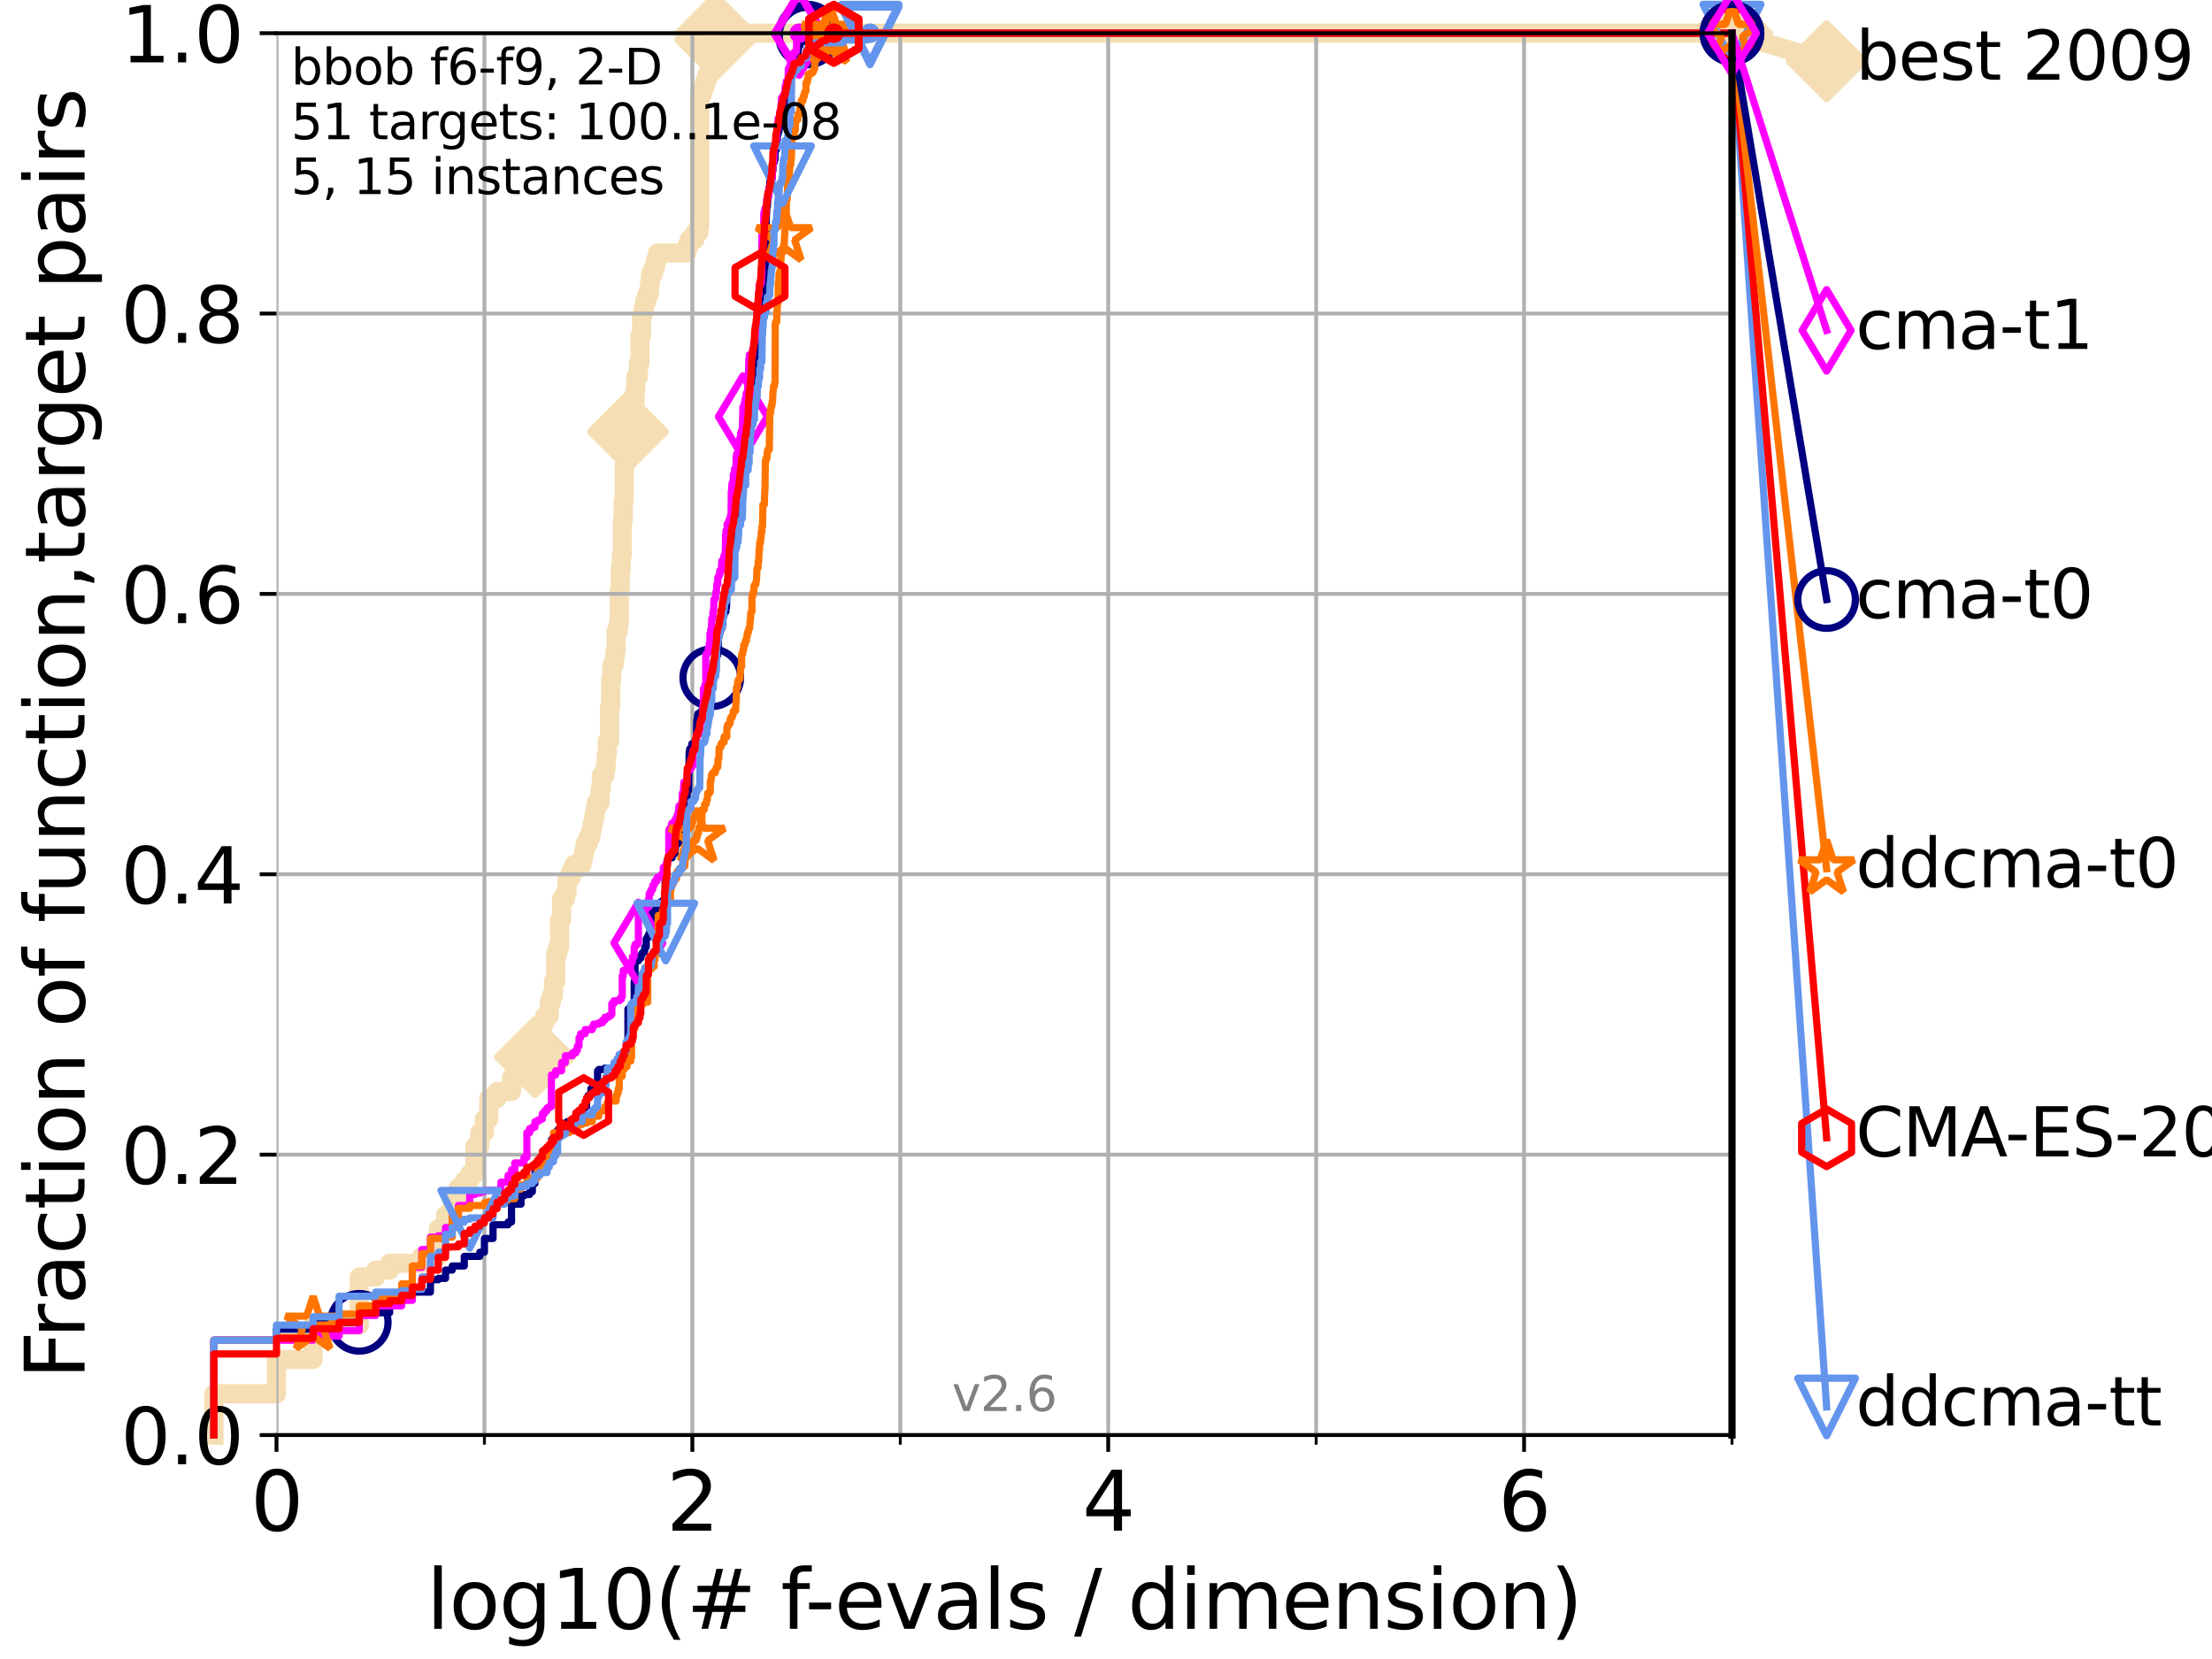 <?xml version="1.0" encoding="utf-8" standalone="no"?>
<!DOCTYPE svg PUBLIC "-//W3C//DTD SVG 1.1//EN"
  "http://www.w3.org/Graphics/SVG/1.1/DTD/svg11.dtd">
<svg xmlns:xlink="http://www.w3.org/1999/xlink" width="460.8pt" height="345.6pt" viewBox="0 0 460.8 345.6" xmlns="http://www.w3.org/2000/svg" version="1.1">
 <defs>
  <style type="text/css">*{stroke-linejoin: round; stroke-linecap: butt}</style>
 </defs>
 <g id="figure_1">
  <g id="patch_1">
   <path d="M 0 345.6 
L 460.8 345.6 
L 460.8 0 
L 0 0 
z
" style="fill: #ffffff"/>
  </g>
  <g id="axes_1">
   <g id="patch_2">
    <path d="M 57.6 298.944 
L 360.806 298.944 
L 360.806 6.912 
L 57.6 6.912 
z
" style="fill: #ffffff"/>
   </g>
   <g id="line2d_1">
    <path d="M 44.561 298.944 
L 44.561 290.355 
L 57.6 290.355 
L 57.6 283.197 
L 65.227 283.197 
L 65.227 276.04 
L 74.837 276.04 
L 74.837 266.019 
L 78.267 266.019 
L 78.267 264.587 
L 81.166 264.587 
L 81.166 263.156 
L 87.876 263.156 
L 87.876 261.724 
L 91.306 261.724 
L 91.306 255.998 
L 92.812 255.998 
L 92.812 253.135 
L 94.206 253.135 
L 94.206 250.272 
L 95.503 250.272 
L 95.503 247.409 
L 96.718 247.409 
L 96.718 245.977 
L 97.858 245.977 
L 97.858 244.546 
L 98.933 244.546 
L 98.933 238.82 
L 99.95 238.82 
L 99.95 235.957 
L 100.915 235.957 
L 100.915 233.094 
L 101.833 233.094 
L 101.833 228.799 
L 103.544 228.799 
L 103.544 227.368 
L 106.561 227.368 
L 106.561 224.504 
L 108.543 224.504 
L 108.543 223.073 
L 109.159 223.073 
L 109.159 221.641 
L 109.757 221.641 
L 109.757 220.21 
L 111.442 220.21 
L 111.442 217.347 
L 112.488 217.347 
L 112.488 215.915 
L 112.989 215.915 
L 112.989 213.052 
L 113.478 213.052 
L 113.478 211.621 
L 114.419 211.621 
L 114.419 208.758 
L 114.872 208.758 
L 114.872 207.326 
L 115.315 207.326 
L 115.315 204.463 
L 115.747 204.463 
L 115.747 198.737 
L 116.17 198.737 
L 116.17 197.305 
L 116.584 197.305 
L 116.584 191.579 
L 116.988 191.579 
L 116.988 187.285 
L 117.772 187.285 
L 117.772 185.853 
L 118.152 185.853 
L 118.152 182.99 
L 118.89 182.99 
L 118.89 181.559 
L 119.6 181.559 
L 119.6 180.127 
L 121.266 180.127 
L 121.266 178.696 
L 121.582 178.696 
L 121.582 177.264 
L 121.893 177.264 
L 121.893 175.832 
L 122.5 175.832 
L 122.5 174.401 
L 123.088 174.401 
L 123.088 172.969 
L 123.375 172.969 
L 123.375 171.538 
L 123.658 171.538 
L 123.658 170.106 
L 123.936 170.106 
L 123.936 168.675 
L 124.211 168.675 
L 124.211 167.243 
L 125.012 167.243 
L 125.012 164.38 
L 125.271 164.38 
L 125.271 161.517 
L 126.029 161.517 
L 126.029 160.086 
L 126.275 160.086 
L 126.275 157.223 
L 126.517 157.223 
L 126.517 154.36 
L 126.994 154.36 
L 126.994 147.202 
L 127.227 147.202 
L 127.227 141.476 
L 127.458 141.476 
L 127.458 138.613 
L 127.911 138.613 
L 127.911 137.181 
L 128.134 137.181 
L 128.134 135.75 
L 128.354 135.75 
L 128.354 131.455 
L 128.786 131.455 
L 128.786 130.024 
L 128.999 130.024 
L 128.999 122.866 
L 129.209 122.866 
L 129.209 118.571 
L 129.417 118.571 
L 129.417 115.708 
L 129.623 115.708 
L 129.623 108.551 
L 129.826 108.551 
L 129.826 104.256 
L 130.027 104.256 
L 130.027 97.098 
L 130.226 97.098 
L 130.226 94.235 
L 130.423 94.235 
L 130.423 91.372 
L 130.811 91.372 
L 130.811 89.941 
L 131.191 89.941 
L 131.191 87.078 
L 131.747 87.078 
L 131.747 84.215 
L 132.287 84.215 
L 132.287 81.352 
L 132.464 81.352 
L 132.464 78.488 
L 132.984 78.488 
L 132.984 75.625 
L 133.323 75.625 
L 133.323 69.899 
L 133.656 69.899 
L 133.656 65.605 
L 133.983 65.605 
L 133.983 64.173 
L 134.305 64.173 
L 134.305 62.742 
L 134.777 62.742 
L 134.777 61.31 
L 135.238 61.31 
L 135.238 59.879 
L 135.389 59.879 
L 135.389 58.447 
L 135.539 58.447 
L 135.539 57.016 
L 136.127 57.016 
L 136.127 55.584 
L 136.556 55.584 
L 136.556 54.152 
L 136.975 54.152 
L 136.975 52.721 
L 143.066 52.721 
L 143.066 51.289 
L 143.56 51.289 
L 143.56 49.858 
L 144.786 49.858 
L 144.786 48.426 
L 145.591 48.426 
L 145.591 46.995 
L 145.765 46.995 
L 145.765 19.796 
L 146.278 19.796 
L 146.278 18.364 
L 146.778 18.364 
L 146.778 16.933 
L 147.264 16.933 
L 147.264 15.501 
L 147.738 15.501 
L 147.738 14.07 
L 147.894 14.07 
L 147.894 12.638 
L 148.428 12.638 
L 148.428 11.207 
L 148.652 11.207 
L 148.652 9.775 
L 148.874 9.775 
L 148.874 8.344 
L 149.021 8.344 
L 149.021 6.912 
L 360.806 6.912 
L 360.806 6.912 
" style="fill: none; stroke: #f5deb3; stroke-width: 4; stroke-linecap: square"/>
   </g>
   <g id="line2d_2">
    <defs>
     <path id="ma4d650724c" d="M -0 7.778 
L 7.778 0 
L 0 -7.778 
L -7.778 -0 
z
" style="stroke: #f5deb3; stroke-width: 1.5; stroke-linejoin: miter"/>
    </defs>
    <g>
     <use xlink:href="#ma4d650724c" x="111.442" y="220.21" style="fill: #f5deb3; stroke: #f5deb3; stroke-width: 1.5; stroke-linejoin: miter"/>
     <use xlink:href="#ma4d650724c" x="130.811" y="89.941" style="fill: #f5deb3; stroke: #f5deb3; stroke-width: 1.5; stroke-linejoin: miter"/>
     <use xlink:href="#ma4d650724c" x="149.021" y="8.344" style="fill: #f5deb3; stroke: #f5deb3; stroke-width: 1.5; stroke-linejoin: miter"/>
     <use xlink:href="#ma4d650724c" x="149.021" y="6.912" style="fill: #f5deb3; stroke: #f5deb3; stroke-width: 1.5; stroke-linejoin: miter"/>
     <use xlink:href="#ma4d650724c" x="149.021" y="6.912" style="fill: #f5deb3; stroke: #f5deb3; stroke-width: 1.5; stroke-linejoin: miter"/>
     <use xlink:href="#ma4d650724c" x="360.806" y="6.912" style="fill: #f5deb3; stroke: #f5deb3; stroke-width: 1.5; stroke-linejoin: miter"/>
    </g>
   </g>
   <g id="line2d_3">
    <path style="fill: none; stroke: #f5deb3; stroke-width: 4; stroke-linecap: square"/>
    <g/>
   </g>
   <g id="line2d_4">
    <path d="M 360.806 6.912 
L 380.515 12.753 
" style="fill: none; stroke: #f5deb3; stroke-width: 4; stroke-linecap: square"/>
    <g>
     <use xlink:href="#ma4d650724c" x="360.806" y="6.912" style="fill: #f5deb3; stroke: #f5deb3; stroke-width: 1.5; stroke-linejoin: miter"/>
     <use xlink:href="#ma4d650724c" x="380.515" y="12.753" style="fill: #f5deb3; stroke: #f5deb3; stroke-width: 1.5; stroke-linejoin: miter"/>
    </g>
   </g>
   <g id="matplotlib.axis_1">
    <g id="xtick_1">
     <g id="line2d_5">
      <path d="M 57.6 298.944 
L 57.6 6.912 
" clip-path="url(#p776da54935)" style="fill: none; stroke: #b0b0b0; stroke-width: 0.8; stroke-linecap: square"/>
     </g>
     <g id="line2d_6">
      <defs>
       <path id="m25bb9f48d4" d="M 0 0 
L 0 3.5 
" style="stroke: #000000; stroke-width: 0.8"/>
      </defs>
      <g>
       <use xlink:href="#m25bb9f48d4" x="57.6" y="298.944" style="stroke: #000000; stroke-width: 0.8"/>
      </g>
     </g>
     <g id="text_1">
      <!-- 0 -->
      <g transform="translate(52.192 318.861)scale(0.17 -0.17)">
       <defs>
        <path id="DejaVuSans-30" d="M 2034 4250 
Q 1547 4250 1301 3770 
Q 1056 3291 1056 2328 
Q 1056 1369 1301 889 
Q 1547 409 2034 409 
Q 2525 409 2770 889 
Q 3016 1369 3016 2328 
Q 3016 3291 2770 3770 
Q 2525 4250 2034 4250 
z
M 2034 4750 
Q 2819 4750 3233 4129 
Q 3647 3509 3647 2328 
Q 3647 1150 3233 529 
Q 2819 -91 2034 -91 
Q 1250 -91 836 529 
Q 422 1150 422 2328 
Q 422 3509 836 4129 
Q 1250 4750 2034 4750 
z
" transform="scale(0.016)"/>
       </defs>
       <use xlink:href="#DejaVuSans-30"/>
      </g>
     </g>
    </g>
    <g id="xtick_2">
     <g id="line2d_7">
      <path d="M 144.23 298.944 
L 144.23 6.912 
" clip-path="url(#p776da54935)" style="fill: none; stroke: #b0b0b0; stroke-width: 0.8; stroke-linecap: square"/>
     </g>
     <g id="line2d_8">
      <g>
       <use xlink:href="#m25bb9f48d4" x="144.23" y="298.944" style="stroke: #000000; stroke-width: 0.8"/>
      </g>
     </g>
     <g id="text_2">
      <!-- 2 -->
      <g transform="translate(138.822 318.861)scale(0.17 -0.17)">
       <defs>
        <path id="DejaVuSans-32" d="M 1228 531 
L 3431 531 
L 3431 0 
L 469 0 
L 469 531 
Q 828 903 1448 1529 
Q 2069 2156 2228 2338 
Q 2531 2678 2651 2914 
Q 2772 3150 2772 3378 
Q 2772 3750 2511 3984 
Q 2250 4219 1831 4219 
Q 1534 4219 1204 4116 
Q 875 4013 500 3803 
L 500 4441 
Q 881 4594 1212 4672 
Q 1544 4750 1819 4750 
Q 2544 4750 2975 4387 
Q 3406 4025 3406 3419 
Q 3406 3131 3298 2873 
Q 3191 2616 2906 2266 
Q 2828 2175 2409 1742 
Q 1991 1309 1228 531 
z
" transform="scale(0.016)"/>
       </defs>
       <use xlink:href="#DejaVuSans-32"/>
      </g>
     </g>
    </g>
    <g id="xtick_3">
     <g id="line2d_9">
      <path d="M 230.861 298.944 
L 230.861 6.912 
" clip-path="url(#p776da54935)" style="fill: none; stroke: #b0b0b0; stroke-width: 0.8; stroke-linecap: square"/>
     </g>
     <g id="line2d_10">
      <g>
       <use xlink:href="#m25bb9f48d4" x="230.861" y="298.944" style="stroke: #000000; stroke-width: 0.8"/>
      </g>
     </g>
     <g id="text_3">
      <!-- 4 -->
      <g transform="translate(225.453 318.861)scale(0.17 -0.17)">
       <defs>
        <path id="DejaVuSans-34" d="M 2419 4116 
L 825 1625 
L 2419 1625 
L 2419 4116 
z
M 2253 4666 
L 3047 4666 
L 3047 1625 
L 3713 1625 
L 3713 1100 
L 3047 1100 
L 3047 0 
L 2419 0 
L 2419 1100 
L 313 1100 
L 313 1709 
L 2253 4666 
z
" transform="scale(0.016)"/>
       </defs>
       <use xlink:href="#DejaVuSans-34"/>
      </g>
     </g>
    </g>
    <g id="xtick_4">
     <g id="line2d_11">
      <path d="M 317.491 298.944 
L 317.491 6.912 
" clip-path="url(#p776da54935)" style="fill: none; stroke: #b0b0b0; stroke-width: 0.8; stroke-linecap: square"/>
     </g>
     <g id="line2d_12">
      <g>
       <use xlink:href="#m25bb9f48d4" x="317.491" y="298.944" style="stroke: #000000; stroke-width: 0.8"/>
      </g>
     </g>
     <g id="text_4">
      <!-- 6 -->
      <g transform="translate(312.083 318.861)scale(0.17 -0.17)">
       <defs>
        <path id="DejaVuSans-36" d="M 2113 2584 
Q 1688 2584 1439 2293 
Q 1191 2003 1191 1497 
Q 1191 994 1439 701 
Q 1688 409 2113 409 
Q 2538 409 2786 701 
Q 3034 994 3034 1497 
Q 3034 2003 2786 2293 
Q 2538 2584 2113 2584 
z
M 3366 4563 
L 3366 3988 
Q 3128 4100 2886 4159 
Q 2644 4219 2406 4219 
Q 1781 4219 1451 3797 
Q 1122 3375 1075 2522 
Q 1259 2794 1537 2939 
Q 1816 3084 2150 3084 
Q 2853 3084 3261 2657 
Q 3669 2231 3669 1497 
Q 3669 778 3244 343 
Q 2819 -91 2113 -91 
Q 1303 -91 875 529 
Q 447 1150 447 2328 
Q 447 3434 972 4092 
Q 1497 4750 2381 4750 
Q 2619 4750 2861 4703 
Q 3103 4656 3366 4563 
z
" transform="scale(0.016)"/>
       </defs>
       <use xlink:href="#DejaVuSans-36"/>
      </g>
     </g>
    </g>
    <g id="xtick_5">
     <g id="line2d_13">
      <path d="M 100.915 298.944 
L 100.915 6.912 
" clip-path="url(#p776da54935)" style="fill: none; stroke: #b0b0b0; stroke-width: 0.8; stroke-linecap: square"/>
     </g>
     <g id="line2d_14">
      <defs>
       <path id="m41e2dba98f" d="M 0 0 
L 0 2 
" style="stroke: #000000; stroke-width: 0.6"/>
      </defs>
      <g>
       <use xlink:href="#m41e2dba98f" x="100.915" y="298.944" style="stroke: #000000; stroke-width: 0.6"/>
      </g>
     </g>
    </g>
    <g id="xtick_6">
     <g id="line2d_15">
      <path d="M 187.546 298.944 
L 187.546 6.912 
" clip-path="url(#p776da54935)" style="fill: none; stroke: #b0b0b0; stroke-width: 0.8; stroke-linecap: square"/>
     </g>
     <g id="line2d_16">
      <g>
       <use xlink:href="#m41e2dba98f" x="187.546" y="298.944" style="stroke: #000000; stroke-width: 0.6"/>
      </g>
     </g>
    </g>
    <g id="xtick_7">
     <g id="line2d_17">
      <path d="M 274.176 298.944 
L 274.176 6.912 
" clip-path="url(#p776da54935)" style="fill: none; stroke: #b0b0b0; stroke-width: 0.8; stroke-linecap: square"/>
     </g>
     <g id="line2d_18">
      <g>
       <use xlink:href="#m41e2dba98f" x="274.176" y="298.944" style="stroke: #000000; stroke-width: 0.6"/>
      </g>
     </g>
    </g>
    <g id="xtick_8">
     <g id="line2d_19">
      <path d="M 360.806 298.944 
L 360.806 6.912 
" clip-path="url(#p776da54935)" style="fill: none; stroke: #b0b0b0; stroke-width: 0.8; stroke-linecap: square"/>
     </g>
     <g id="line2d_20">
      <g>
       <use xlink:href="#m41e2dba98f" x="360.806" y="298.944" style="stroke: #000000; stroke-width: 0.6"/>
      </g>
     </g>
    </g>
    <g id="text_5">
     <!-- log10(# f-evals / dimension) -->
     <g transform="translate(88.823 339.314)scale(0.17 -0.17)">
      <defs>
       <path id="DejaVuSans-6c" d="M 603 4863 
L 1178 4863 
L 1178 0 
L 603 0 
L 603 4863 
z
" transform="scale(0.016)"/>
       <path id="DejaVuSans-6f" d="M 1959 3097 
Q 1497 3097 1228 2736 
Q 959 2375 959 1747 
Q 959 1119 1226 758 
Q 1494 397 1959 397 
Q 2419 397 2687 759 
Q 2956 1122 2956 1747 
Q 2956 2369 2687 2733 
Q 2419 3097 1959 3097 
z
M 1959 3584 
Q 2709 3584 3137 3096 
Q 3566 2609 3566 1747 
Q 3566 888 3137 398 
Q 2709 -91 1959 -91 
Q 1206 -91 779 398 
Q 353 888 353 1747 
Q 353 2609 779 3096 
Q 1206 3584 1959 3584 
z
" transform="scale(0.016)"/>
       <path id="DejaVuSans-67" d="M 2906 1791 
Q 2906 2416 2648 2759 
Q 2391 3103 1925 3103 
Q 1463 3103 1205 2759 
Q 947 2416 947 1791 
Q 947 1169 1205 825 
Q 1463 481 1925 481 
Q 2391 481 2648 825 
Q 2906 1169 2906 1791 
z
M 3481 434 
Q 3481 -459 3084 -895 
Q 2688 -1331 1869 -1331 
Q 1566 -1331 1297 -1286 
Q 1028 -1241 775 -1147 
L 775 -588 
Q 1028 -725 1275 -790 
Q 1522 -856 1778 -856 
Q 2344 -856 2625 -561 
Q 2906 -266 2906 331 
L 2906 616 
Q 2728 306 2450 153 
Q 2172 0 1784 0 
Q 1141 0 747 490 
Q 353 981 353 1791 
Q 353 2603 747 3093 
Q 1141 3584 1784 3584 
Q 2172 3584 2450 3431 
Q 2728 3278 2906 2969 
L 2906 3500 
L 3481 3500 
L 3481 434 
z
" transform="scale(0.016)"/>
       <path id="DejaVuSans-31" d="M 794 531 
L 1825 531 
L 1825 4091 
L 703 3866 
L 703 4441 
L 1819 4666 
L 2450 4666 
L 2450 531 
L 3481 531 
L 3481 0 
L 794 0 
L 794 531 
z
" transform="scale(0.016)"/>
       <path id="DejaVuSans-28" d="M 1984 4856 
Q 1566 4138 1362 3434 
Q 1159 2731 1159 2009 
Q 1159 1288 1364 580 
Q 1569 -128 1984 -844 
L 1484 -844 
Q 1016 -109 783 600 
Q 550 1309 550 2009 
Q 550 2706 781 3412 
Q 1013 4119 1484 4856 
L 1984 4856 
z
" transform="scale(0.016)"/>
       <path id="DejaVuSans-23" d="M 3272 2816 
L 2363 2816 
L 2100 1772 
L 3016 1772 
L 3272 2816 
z
M 2803 4594 
L 2478 3297 
L 3391 3297 
L 3719 4594 
L 4219 4594 
L 3897 3297 
L 4872 3297 
L 4872 2816 
L 3775 2816 
L 3519 1772 
L 4513 1772 
L 4513 1294 
L 3397 1294 
L 3072 0 
L 2572 0 
L 2894 1294 
L 1978 1294 
L 1656 0 
L 1153 0 
L 1478 1294 
L 494 1294 
L 494 1772 
L 1594 1772 
L 1856 2816 
L 850 2816 
L 850 3297 
L 1978 3297 
L 2297 4594 
L 2803 4594 
z
" transform="scale(0.016)"/>
       <path id="DejaVuSans-20" transform="scale(0.016)"/>
       <path id="DejaVuSans-66" d="M 2375 4863 
L 2375 4384 
L 1825 4384 
Q 1516 4384 1395 4259 
Q 1275 4134 1275 3809 
L 1275 3500 
L 2222 3500 
L 2222 3053 
L 1275 3053 
L 1275 0 
L 697 0 
L 697 3053 
L 147 3053 
L 147 3500 
L 697 3500 
L 697 3744 
Q 697 4328 969 4595 
Q 1241 4863 1831 4863 
L 2375 4863 
z
" transform="scale(0.016)"/>
       <path id="DejaVuSans-2d" d="M 313 2009 
L 1997 2009 
L 1997 1497 
L 313 1497 
L 313 2009 
z
" transform="scale(0.016)"/>
       <path id="DejaVuSans-65" d="M 3597 1894 
L 3597 1613 
L 953 1613 
Q 991 1019 1311 708 
Q 1631 397 2203 397 
Q 2534 397 2845 478 
Q 3156 559 3463 722 
L 3463 178 
Q 3153 47 2828 -22 
Q 2503 -91 2169 -91 
Q 1331 -91 842 396 
Q 353 884 353 1716 
Q 353 2575 817 3079 
Q 1281 3584 2069 3584 
Q 2775 3584 3186 3129 
Q 3597 2675 3597 1894 
z
M 3022 2063 
Q 3016 2534 2758 2815 
Q 2500 3097 2075 3097 
Q 1594 3097 1305 2825 
Q 1016 2553 972 2059 
L 3022 2063 
z
" transform="scale(0.016)"/>
       <path id="DejaVuSans-76" d="M 191 3500 
L 800 3500 
L 1894 563 
L 2988 3500 
L 3597 3500 
L 2284 0 
L 1503 0 
L 191 3500 
z
" transform="scale(0.016)"/>
       <path id="DejaVuSans-61" d="M 2194 1759 
Q 1497 1759 1228 1600 
Q 959 1441 959 1056 
Q 959 750 1161 570 
Q 1363 391 1709 391 
Q 2188 391 2477 730 
Q 2766 1069 2766 1631 
L 2766 1759 
L 2194 1759 
z
M 3341 1997 
L 3341 0 
L 2766 0 
L 2766 531 
Q 2569 213 2275 61 
Q 1981 -91 1556 -91 
Q 1019 -91 701 211 
Q 384 513 384 1019 
Q 384 1609 779 1909 
Q 1175 2209 1959 2209 
L 2766 2209 
L 2766 2266 
Q 2766 2663 2505 2880 
Q 2244 3097 1772 3097 
Q 1472 3097 1187 3025 
Q 903 2953 641 2809 
L 641 3341 
Q 956 3463 1253 3523 
Q 1550 3584 1831 3584 
Q 2591 3584 2966 3190 
Q 3341 2797 3341 1997 
z
" transform="scale(0.016)"/>
       <path id="DejaVuSans-73" d="M 2834 3397 
L 2834 2853 
Q 2591 2978 2328 3040 
Q 2066 3103 1784 3103 
Q 1356 3103 1142 2972 
Q 928 2841 928 2578 
Q 928 2378 1081 2264 
Q 1234 2150 1697 2047 
L 1894 2003 
Q 2506 1872 2764 1633 
Q 3022 1394 3022 966 
Q 3022 478 2636 193 
Q 2250 -91 1575 -91 
Q 1294 -91 989 -36 
Q 684 19 347 128 
L 347 722 
Q 666 556 975 473 
Q 1284 391 1588 391 
Q 1994 391 2212 530 
Q 2431 669 2431 922 
Q 2431 1156 2273 1281 
Q 2116 1406 1581 1522 
L 1381 1569 
Q 847 1681 609 1914 
Q 372 2147 372 2553 
Q 372 3047 722 3315 
Q 1072 3584 1716 3584 
Q 2034 3584 2315 3537 
Q 2597 3491 2834 3397 
z
" transform="scale(0.016)"/>
       <path id="DejaVuSans-2f" d="M 1625 4666 
L 2156 4666 
L 531 -594 
L 0 -594 
L 1625 4666 
z
" transform="scale(0.016)"/>
       <path id="DejaVuSans-64" d="M 2906 2969 
L 2906 4863 
L 3481 4863 
L 3481 0 
L 2906 0 
L 2906 525 
Q 2725 213 2448 61 
Q 2172 -91 1784 -91 
Q 1150 -91 751 415 
Q 353 922 353 1747 
Q 353 2572 751 3078 
Q 1150 3584 1784 3584 
Q 2172 3584 2448 3432 
Q 2725 3281 2906 2969 
z
M 947 1747 
Q 947 1113 1208 752 
Q 1469 391 1925 391 
Q 2381 391 2643 752 
Q 2906 1113 2906 1747 
Q 2906 2381 2643 2742 
Q 2381 3103 1925 3103 
Q 1469 3103 1208 2742 
Q 947 2381 947 1747 
z
" transform="scale(0.016)"/>
       <path id="DejaVuSans-69" d="M 603 3500 
L 1178 3500 
L 1178 0 
L 603 0 
L 603 3500 
z
M 603 4863 
L 1178 4863 
L 1178 4134 
L 603 4134 
L 603 4863 
z
" transform="scale(0.016)"/>
       <path id="DejaVuSans-6d" d="M 3328 2828 
Q 3544 3216 3844 3400 
Q 4144 3584 4550 3584 
Q 5097 3584 5394 3201 
Q 5691 2819 5691 2113 
L 5691 0 
L 5113 0 
L 5113 2094 
Q 5113 2597 4934 2840 
Q 4756 3084 4391 3084 
Q 3944 3084 3684 2787 
Q 3425 2491 3425 1978 
L 3425 0 
L 2847 0 
L 2847 2094 
Q 2847 2600 2669 2842 
Q 2491 3084 2119 3084 
Q 1678 3084 1418 2786 
Q 1159 2488 1159 1978 
L 1159 0 
L 581 0 
L 581 3500 
L 1159 3500 
L 1159 2956 
Q 1356 3278 1631 3431 
Q 1906 3584 2284 3584 
Q 2666 3584 2933 3390 
Q 3200 3197 3328 2828 
z
" transform="scale(0.016)"/>
       <path id="DejaVuSans-6e" d="M 3513 2113 
L 3513 0 
L 2938 0 
L 2938 2094 
Q 2938 2591 2744 2837 
Q 2550 3084 2163 3084 
Q 1697 3084 1428 2787 
Q 1159 2491 1159 1978 
L 1159 0 
L 581 0 
L 581 3500 
L 1159 3500 
L 1159 2956 
Q 1366 3272 1645 3428 
Q 1925 3584 2291 3584 
Q 2894 3584 3203 3211 
Q 3513 2838 3513 2113 
z
" transform="scale(0.016)"/>
       <path id="DejaVuSans-29" d="M 513 4856 
L 1013 4856 
Q 1481 4119 1714 3412 
Q 1947 2706 1947 2009 
Q 1947 1309 1714 600 
Q 1481 -109 1013 -844 
L 513 -844 
Q 928 -128 1133 580 
Q 1338 1288 1338 2009 
Q 1338 2731 1133 3434 
Q 928 4138 513 4856 
z
" transform="scale(0.016)"/>
      </defs>
      <use xlink:href="#DejaVuSans-6c"/>
      <use xlink:href="#DejaVuSans-6f" x="27.783"/>
      <use xlink:href="#DejaVuSans-67" x="88.965"/>
      <use xlink:href="#DejaVuSans-31" x="152.441"/>
      <use xlink:href="#DejaVuSans-30" x="216.064"/>
      <use xlink:href="#DejaVuSans-28" x="279.688"/>
      <use xlink:href="#DejaVuSans-23" x="318.701"/>
      <use xlink:href="#DejaVuSans-20" x="402.49"/>
      <use xlink:href="#DejaVuSans-66" x="434.277"/>
      <use xlink:href="#DejaVuSans-2d" x="463.982"/>
      <use xlink:href="#DejaVuSans-65" x="500.066"/>
      <use xlink:href="#DejaVuSans-76" x="561.59"/>
      <use xlink:href="#DejaVuSans-61" x="620.77"/>
      <use xlink:href="#DejaVuSans-6c" x="682.049"/>
      <use xlink:href="#DejaVuSans-73" x="709.832"/>
      <use xlink:href="#DejaVuSans-20" x="761.932"/>
      <use xlink:href="#DejaVuSans-2f" x="793.719"/>
      <use xlink:href="#DejaVuSans-20" x="827.41"/>
      <use xlink:href="#DejaVuSans-64" x="859.197"/>
      <use xlink:href="#DejaVuSans-69" x="922.674"/>
      <use xlink:href="#DejaVuSans-6d" x="950.457"/>
      <use xlink:href="#DejaVuSans-65" x="1047.869"/>
      <use xlink:href="#DejaVuSans-6e" x="1109.393"/>
      <use xlink:href="#DejaVuSans-73" x="1172.771"/>
      <use xlink:href="#DejaVuSans-69" x="1224.871"/>
      <use xlink:href="#DejaVuSans-6f" x="1252.654"/>
      <use xlink:href="#DejaVuSans-6e" x="1313.836"/>
      <use xlink:href="#DejaVuSans-29" x="1377.215"/>
     </g>
    </g>
   </g>
   <g id="matplotlib.axis_2">
    <g id="ytick_1">
     <g id="line2d_21">
      <path d="M 57.6 298.944 
L 360.806 298.944 
" clip-path="url(#p776da54935)" style="fill: none; stroke: #b0b0b0; stroke-width: 0.8; stroke-linecap: square"/>
     </g>
     <g id="line2d_22">
      <defs>
       <path id="m49d9e5996f" d="M 0 0 
L -3.5 0 
" style="stroke: #000000; stroke-width: 0.8"/>
      </defs>
      <g>
       <use xlink:href="#m49d9e5996f" x="57.6" y="298.944" style="stroke: #000000; stroke-width: 0.8"/>
      </g>
     </g>
     <g id="text_6">
      <!-- 0.0 -->
      <g transform="translate(25.155 305.023)scale(0.16 -0.16)">
       <defs>
        <path id="DejaVuSans-2e" d="M 684 794 
L 1344 794 
L 1344 0 
L 684 0 
L 684 794 
z
" transform="scale(0.016)"/>
       </defs>
       <use xlink:href="#DejaVuSans-30"/>
       <use xlink:href="#DejaVuSans-2e" x="63.623"/>
       <use xlink:href="#DejaVuSans-30" x="95.41"/>
      </g>
     </g>
    </g>
    <g id="ytick_2">
     <g id="line2d_23">
      <path d="M 57.6 240.538 
L 360.806 240.538 
" clip-path="url(#p776da54935)" style="fill: none; stroke: #b0b0b0; stroke-width: 0.8; stroke-linecap: square"/>
     </g>
     <g id="line2d_24">
      <g>
       <use xlink:href="#m49d9e5996f" x="57.6" y="240.538" style="stroke: #000000; stroke-width: 0.8"/>
      </g>
     </g>
     <g id="text_7">
      <!-- 0.2 -->
      <g transform="translate(25.155 246.616)scale(0.16 -0.16)">
       <use xlink:href="#DejaVuSans-30"/>
       <use xlink:href="#DejaVuSans-2e" x="63.623"/>
       <use xlink:href="#DejaVuSans-32" x="95.41"/>
      </g>
     </g>
    </g>
    <g id="ytick_3">
     <g id="line2d_25">
      <path d="M 57.6 182.131 
L 360.806 182.131 
" clip-path="url(#p776da54935)" style="fill: none; stroke: #b0b0b0; stroke-width: 0.8; stroke-linecap: square"/>
     </g>
     <g id="line2d_26">
      <g>
       <use xlink:href="#m49d9e5996f" x="57.6" y="182.131" style="stroke: #000000; stroke-width: 0.8"/>
      </g>
     </g>
     <g id="text_8">
      <!-- 0.4 -->
      <g transform="translate(25.155 188.21)scale(0.16 -0.16)">
       <use xlink:href="#DejaVuSans-30"/>
       <use xlink:href="#DejaVuSans-2e" x="63.623"/>
       <use xlink:href="#DejaVuSans-34" x="95.41"/>
      </g>
     </g>
    </g>
    <g id="ytick_4">
     <g id="line2d_27">
      <path d="M 57.6 123.725 
L 360.806 123.725 
" clip-path="url(#p776da54935)" style="fill: none; stroke: #b0b0b0; stroke-width: 0.8; stroke-linecap: square"/>
     </g>
     <g id="line2d_28">
      <g>
       <use xlink:href="#m49d9e5996f" x="57.6" y="123.725" style="stroke: #000000; stroke-width: 0.8"/>
      </g>
     </g>
     <g id="text_9">
      <!-- 0.6 -->
      <g transform="translate(25.155 129.804)scale(0.16 -0.16)">
       <use xlink:href="#DejaVuSans-30"/>
       <use xlink:href="#DejaVuSans-2e" x="63.623"/>
       <use xlink:href="#DejaVuSans-36" x="95.41"/>
      </g>
     </g>
    </g>
    <g id="ytick_5">
     <g id="line2d_29">
      <path d="M 57.6 65.318 
L 360.806 65.318 
" clip-path="url(#p776da54935)" style="fill: none; stroke: #b0b0b0; stroke-width: 0.8; stroke-linecap: square"/>
     </g>
     <g id="line2d_30">
      <g>
       <use xlink:href="#m49d9e5996f" x="57.6" y="65.318" style="stroke: #000000; stroke-width: 0.8"/>
      </g>
     </g>
     <g id="text_10">
      <!-- 0.8 -->
      <g transform="translate(25.155 71.397)scale(0.16 -0.16)">
       <defs>
        <path id="DejaVuSans-38" d="M 2034 2216 
Q 1584 2216 1326 1975 
Q 1069 1734 1069 1313 
Q 1069 891 1326 650 
Q 1584 409 2034 409 
Q 2484 409 2743 651 
Q 3003 894 3003 1313 
Q 3003 1734 2745 1975 
Q 2488 2216 2034 2216 
z
M 1403 2484 
Q 997 2584 770 2862 
Q 544 3141 544 3541 
Q 544 4100 942 4425 
Q 1341 4750 2034 4750 
Q 2731 4750 3128 4425 
Q 3525 4100 3525 3541 
Q 3525 3141 3298 2862 
Q 3072 2584 2669 2484 
Q 3125 2378 3379 2068 
Q 3634 1759 3634 1313 
Q 3634 634 3220 271 
Q 2806 -91 2034 -91 
Q 1263 -91 848 271 
Q 434 634 434 1313 
Q 434 1759 690 2068 
Q 947 2378 1403 2484 
z
M 1172 3481 
Q 1172 3119 1398 2916 
Q 1625 2713 2034 2713 
Q 2441 2713 2670 2916 
Q 2900 3119 2900 3481 
Q 2900 3844 2670 4047 
Q 2441 4250 2034 4250 
Q 1625 4250 1398 4047 
Q 1172 3844 1172 3481 
z
" transform="scale(0.016)"/>
       </defs>
       <use xlink:href="#DejaVuSans-30"/>
       <use xlink:href="#DejaVuSans-2e" x="63.623"/>
       <use xlink:href="#DejaVuSans-38" x="95.41"/>
      </g>
     </g>
    </g>
    <g id="ytick_6">
     <g id="line2d_31">
      <path d="M 57.6 6.912 
L 360.806 6.912 
" clip-path="url(#p776da54935)" style="fill: none; stroke: #b0b0b0; stroke-width: 0.8; stroke-linecap: square"/>
     </g>
     <g id="line2d_32">
      <g>
       <use xlink:href="#m49d9e5996f" x="57.6" y="6.912" style="stroke: #000000; stroke-width: 0.8"/>
      </g>
     </g>
     <g id="text_11">
      <!-- 1.0 -->
      <g transform="translate(25.155 12.991)scale(0.16 -0.16)">
       <use xlink:href="#DejaVuSans-31"/>
       <use xlink:href="#DejaVuSans-2e" x="63.623"/>
       <use xlink:href="#DejaVuSans-30" x="95.41"/>
      </g>
     </g>
    </g>
    <g id="text_12">
     <!-- Fraction of function,target pairs -->
     <g transform="translate(17.62 287.313)rotate(-90)scale(0.17 -0.17)">
      <defs>
       <path id="DejaVuSans-46" d="M 628 4666 
L 3309 4666 
L 3309 4134 
L 1259 4134 
L 1259 2759 
L 3109 2759 
L 3109 2228 
L 1259 2228 
L 1259 0 
L 628 0 
L 628 4666 
z
" transform="scale(0.016)"/>
       <path id="DejaVuSans-72" d="M 2631 2963 
Q 2534 3019 2420 3045 
Q 2306 3072 2169 3072 
Q 1681 3072 1420 2755 
Q 1159 2438 1159 1844 
L 1159 0 
L 581 0 
L 581 3500 
L 1159 3500 
L 1159 2956 
Q 1341 3275 1631 3429 
Q 1922 3584 2338 3584 
Q 2397 3584 2469 3576 
Q 2541 3569 2628 3553 
L 2631 2963 
z
" transform="scale(0.016)"/>
       <path id="DejaVuSans-63" d="M 3122 3366 
L 3122 2828 
Q 2878 2963 2633 3030 
Q 2388 3097 2138 3097 
Q 1578 3097 1268 2742 
Q 959 2388 959 1747 
Q 959 1106 1268 751 
Q 1578 397 2138 397 
Q 2388 397 2633 464 
Q 2878 531 3122 666 
L 3122 134 
Q 2881 22 2623 -34 
Q 2366 -91 2075 -91 
Q 1284 -91 818 406 
Q 353 903 353 1747 
Q 353 2603 823 3093 
Q 1294 3584 2113 3584 
Q 2378 3584 2631 3529 
Q 2884 3475 3122 3366 
z
" transform="scale(0.016)"/>
       <path id="DejaVuSans-74" d="M 1172 4494 
L 1172 3500 
L 2356 3500 
L 2356 3053 
L 1172 3053 
L 1172 1153 
Q 1172 725 1289 603 
Q 1406 481 1766 481 
L 2356 481 
L 2356 0 
L 1766 0 
Q 1100 0 847 248 
Q 594 497 594 1153 
L 594 3053 
L 172 3053 
L 172 3500 
L 594 3500 
L 594 4494 
L 1172 4494 
z
" transform="scale(0.016)"/>
       <path id="DejaVuSans-75" d="M 544 1381 
L 544 3500 
L 1119 3500 
L 1119 1403 
Q 1119 906 1312 657 
Q 1506 409 1894 409 
Q 2359 409 2629 706 
Q 2900 1003 2900 1516 
L 2900 3500 
L 3475 3500 
L 3475 0 
L 2900 0 
L 2900 538 
Q 2691 219 2414 64 
Q 2138 -91 1772 -91 
Q 1169 -91 856 284 
Q 544 659 544 1381 
z
M 1991 3584 
L 1991 3584 
z
" transform="scale(0.016)"/>
       <path id="DejaVuSans-2c" d="M 750 794 
L 1409 794 
L 1409 256 
L 897 -744 
L 494 -744 
L 750 256 
L 750 794 
z
" transform="scale(0.016)"/>
       <path id="DejaVuSans-70" d="M 1159 525 
L 1159 -1331 
L 581 -1331 
L 581 3500 
L 1159 3500 
L 1159 2969 
Q 1341 3281 1617 3432 
Q 1894 3584 2278 3584 
Q 2916 3584 3314 3078 
Q 3713 2572 3713 1747 
Q 3713 922 3314 415 
Q 2916 -91 2278 -91 
Q 1894 -91 1617 61 
Q 1341 213 1159 525 
z
M 3116 1747 
Q 3116 2381 2855 2742 
Q 2594 3103 2138 3103 
Q 1681 3103 1420 2742 
Q 1159 2381 1159 1747 
Q 1159 1113 1420 752 
Q 1681 391 2138 391 
Q 2594 391 2855 752 
Q 3116 1113 3116 1747 
z
" transform="scale(0.016)"/>
      </defs>
      <use xlink:href="#DejaVuSans-46"/>
      <use xlink:href="#DejaVuSans-72" x="50.27"/>
      <use xlink:href="#DejaVuSans-61" x="91.383"/>
      <use xlink:href="#DejaVuSans-63" x="152.662"/>
      <use xlink:href="#DejaVuSans-74" x="207.643"/>
      <use xlink:href="#DejaVuSans-69" x="246.852"/>
      <use xlink:href="#DejaVuSans-6f" x="274.635"/>
      <use xlink:href="#DejaVuSans-6e" x="335.816"/>
      <use xlink:href="#DejaVuSans-20" x="399.195"/>
      <use xlink:href="#DejaVuSans-6f" x="430.982"/>
      <use xlink:href="#DejaVuSans-66" x="492.164"/>
      <use xlink:href="#DejaVuSans-20" x="527.369"/>
      <use xlink:href="#DejaVuSans-66" x="559.156"/>
      <use xlink:href="#DejaVuSans-75" x="594.361"/>
      <use xlink:href="#DejaVuSans-6e" x="657.74"/>
      <use xlink:href="#DejaVuSans-63" x="721.119"/>
      <use xlink:href="#DejaVuSans-74" x="776.1"/>
      <use xlink:href="#DejaVuSans-69" x="815.309"/>
      <use xlink:href="#DejaVuSans-6f" x="843.092"/>
      <use xlink:href="#DejaVuSans-6e" x="904.273"/>
      <use xlink:href="#DejaVuSans-2c" x="967.652"/>
      <use xlink:href="#DejaVuSans-74" x="999.439"/>
      <use xlink:href="#DejaVuSans-61" x="1038.648"/>
      <use xlink:href="#DejaVuSans-72" x="1099.928"/>
      <use xlink:href="#DejaVuSans-67" x="1139.291"/>
      <use xlink:href="#DejaVuSans-65" x="1202.768"/>
      <use xlink:href="#DejaVuSans-74" x="1264.291"/>
      <use xlink:href="#DejaVuSans-20" x="1303.5"/>
      <use xlink:href="#DejaVuSans-70" x="1335.287"/>
      <use xlink:href="#DejaVuSans-61" x="1398.764"/>
      <use xlink:href="#DejaVuSans-69" x="1460.043"/>
      <use xlink:href="#DejaVuSans-72" x="1487.826"/>
      <use xlink:href="#DejaVuSans-73" x="1528.939"/>
     </g>
    </g>
   </g>
   <g id="line2d_33">
    <defs>
     <path id="m525c4f4f74" d="M 0 1.5 
C 0.398 1.5 0.779 1.342 1.061 1.061 
C 1.342 0.779 1.5 0.398 1.5 0 
C 1.5 -0.398 1.342 -0.779 1.061 -1.061 
C 0.779 -1.342 0.398 -1.5 0 -1.5 
C -0.398 -1.5 -0.779 -1.342 -1.061 -1.061 
C -1.342 -0.779 -1.5 -0.398 -1.5 0 
C -1.5 0.398 -1.342 0.779 -1.061 1.061 
C -0.779 1.342 -0.398 1.5 0 1.5 
z
" style="stroke: #f5deb3"/>
    </defs>
    <g>
     <use xlink:href="#m525c4f4f74" x="149.021" y="6.912" style="fill: #f5deb3; stroke: #f5deb3"/>
     <use xlink:href="#m525c4f4f74" x="149.021" y="6.912" style="fill: #f5deb3; stroke: #f5deb3"/>
    </g>
   </g>
   <g id="line2d_34">
    <defs>
     <path id="m73aa151037" d="M 0 1.5 
C 0.398 1.5 0.779 1.342 1.061 1.061 
C 1.342 0.779 1.5 0.398 1.5 0 
C 1.5 -0.398 1.342 -0.779 1.061 -1.061 
C 0.779 -1.342 0.398 -1.5 0 -1.5 
C -0.398 -1.5 -0.779 -1.342 -1.061 -1.061 
C -1.342 -0.779 -1.5 -0.398 -1.5 0 
C -1.5 0.398 -1.342 0.779 -1.061 1.061 
C -0.779 1.342 -0.398 1.5 0 1.5 
z
" style="stroke: #000080"/>
    </defs>
    <g>
     <use xlink:href="#m73aa151037" x="168.248" y="6.912" style="fill: #000080; stroke: #000080"/>
     <use xlink:href="#m73aa151037" x="168.248" y="6.912" style="fill: #000080; stroke: #000080"/>
    </g>
   </g>
   <g id="line2d_35">
    <path d="M 44.561 298.944 
L 44.561 279.189 
L 57.6 279.189 
L 57.6 276.898 
L 65.227 276.898 
L 65.227 275.467 
L 74.837 275.467 
L 74.837 273.463 
L 81.166 273.463 
L 81.166 271.745 
L 83.678 271.745 
L 83.678 270.6 
L 85.894 270.6 
L 85.894 269.168 
L 89.669 269.168 
L 89.669 266.591 
L 91.306 266.591 
L 91.306 266.305 
L 92.812 266.305 
L 92.812 264.587 
L 94.206 264.587 
L 94.206 263.728 
L 96.718 263.728 
L 96.718 261.724 
L 99.95 261.724 
L 99.95 260.865 
L 100.915 260.865 
L 100.915 258.002 
L 102.708 258.002 
L 102.708 255.139 
L 105.851 255.139 
L 105.851 254.567 
L 106.561 254.567 
L 106.561 250.845 
L 108.543 250.845 
L 108.543 249.127 
L 109.159 249.127 
L 109.159 248.84 
L 110.336 248.84 
L 110.336 248.268 
L 110.897 248.268 
L 110.897 246.55 
L 111.442 246.55 
L 111.442 244.26 
L 111.972 244.26 
L 111.972 241.969 
L 112.989 241.969 
L 112.989 241.397 
L 113.478 241.397 
L 113.478 240.824 
L 113.954 240.824 
L 113.954 239.679 
L 114.419 239.679 
L 114.419 239.392 
L 114.872 239.392 
L 114.872 237.388 
L 115.315 237.388 
L 115.315 236.816 
L 116.17 236.816 
L 116.17 235.384 
L 117.772 235.384 
L 117.772 234.239 
L 118.152 234.239 
L 118.152 233.666 
L 119.248 233.666 
L 119.248 233.094 
L 119.945 233.094 
L 119.945 232.521 
L 120.284 232.521 
L 120.284 231.662 
L 120.617 231.662 
L 120.617 231.376 
L 121.266 231.376 
L 121.266 230.803 
L 121.893 230.803 
L 121.893 230.517 
L 122.199 230.517 
L 122.199 228.799 
L 122.5 228.799 
L 122.5 228.226 
L 123.088 228.226 
L 123.088 226.795 
L 123.375 226.795 
L 123.375 226.509 
L 123.936 226.509 
L 123.936 225.65 
L 124.482 225.65 
L 124.482 223.073 
L 124.748 223.073 
L 124.748 222.787 
L 126.029 222.787 
L 126.029 222.5 
L 127.911 222.5 
L 127.911 222.214 
L 128.571 222.214 
L 128.571 221.069 
L 128.786 221.069 
L 128.786 220.782 
L 129.209 220.782 
L 129.209 220.21 
L 130.027 220.21 
L 130.027 219.637 
L 130.226 219.637 
L 130.226 219.065 
L 130.618 219.065 
L 130.618 218.206 
L 130.811 218.206 
L 130.811 210.189 
L 131.191 210.189 
L 131.191 209.903 
L 132.109 209.903 
L 132.109 204.463 
L 132.287 204.463 
L 132.287 200.455 
L 132.464 200.455 
L 132.464 200.168 
L 132.984 200.168 
L 132.984 199.882 
L 133.154 199.882 
L 133.154 199.596 
L 133.49 199.596 
L 133.49 199.023 
L 133.656 199.023 
L 133.656 198.737 
L 133.82 198.737 
L 133.82 198.451 
L 134.145 198.451 
L 134.145 198.164 
L 134.305 198.164 
L 134.305 197.305 
L 134.621 197.305 
L 134.621 195.588 
L 134.777 195.588 
L 134.777 195.301 
L 135.085 195.301 
L 135.085 194.729 
L 135.238 194.729 
L 135.238 194.442 
L 135.389 194.442 
L 135.389 192.438 
L 135.688 192.438 
L 135.688 190.72 
L 135.835 190.72 
L 135.835 190.148 
L 136.414 190.148 
L 136.414 189.575 
L 136.697 189.575 
L 136.697 189.289 
L 136.837 189.289 
L 136.837 188.43 
L 137.113 188.43 
L 137.113 188.144 
L 137.655 188.144 
L 137.655 187.857 
L 138.051 187.857 
L 138.051 187.571 
L 138.439 187.571 
L 138.439 186.426 
L 138.566 186.426 
L 138.566 180.7 
L 138.819 180.7 
L 138.819 180.127 
L 138.944 180.127 
L 138.944 179.268 
L 139.068 179.268 
L 139.068 178.982 
L 139.191 178.982 
L 139.191 178.696 
L 140.033 178.696 
L 140.033 177.837 
L 140.612 177.837 
L 140.612 176.978 
L 140.725 176.978 
L 140.725 175.832 
L 141.173 175.832 
L 141.173 175.546 
L 141.393 175.546 
L 141.502 174.687 
L 141.611 174.687 
L 141.611 173.542 
L 141.826 173.542 
L 141.826 173.256 
L 142.038 173.256 
L 142.144 169.247 
L 142.559 169.247 
L 142.662 166.957 
L 142.966 166.957 
L 143.066 165.812 
L 143.166 165.812 
L 143.166 164.667 
L 143.462 164.667 
L 143.56 156.65 
L 143.657 156.65 
L 143.657 156.077 
L 143.85 156.077 
L 143.85 155.791 
L 144.136 155.791 
L 144.136 154.932 
L 145.058 154.932 
L 145.148 150.065 
L 145.238 150.065 
L 145.327 148.92 
L 145.415 148.92 
L 145.415 148.633 
L 146.109 148.633 
L 146.109 148.061 
L 146.446 148.061 
L 146.53 146.916 
L 146.695 146.916 
L 146.695 146.629 
L 146.86 146.629 
L 146.941 145.77 
L 147.344 145.77 
L 147.344 145.484 
L 147.738 145.484 
L 147.816 143.48 
L 147.894 143.48 
L 147.971 142.335 
L 148.048 142.335 
L 148.048 141.762 
L 148.277 141.762 
L 148.353 139.185 
L 148.503 139.185 
L 148.503 138.613 
L 148.652 138.613 
L 148.727 137.467 
L 148.948 137.467 
L 148.948 137.181 
L 149.093 137.181 
L 149.093 136.609 
L 149.453 136.609 
L 149.453 135.75 
L 149.666 135.75 
L 149.666 132.6 
L 149.806 132.6 
L 149.806 132.028 
L 149.945 132.028 
L 149.945 131.455 
L 150.084 131.455 
L 150.084 130.882 
L 150.425 130.882 
L 150.493 130.024 
L 150.56 130.024 
L 150.56 128.306 
L 150.827 128.306 
L 150.893 127.447 
L 151.22 127.447 
L 151.22 126.588 
L 151.349 126.588 
L 151.414 123.725 
L 151.542 123.725 
L 151.605 122.866 
L 151.669 122.866 
L 151.669 120.862 
L 151.858 120.862 
L 151.858 120.289 
L 151.983 120.289 
L 151.983 120.003 
L 152.107 120.003 
L 152.169 118.285 
L 152.23 118.285 
L 152.292 116.281 
L 152.353 116.281 
L 152.353 115.995 
L 152.535 115.995 
L 152.596 114.563 
L 152.656 114.563 
L 152.656 114.277 
L 152.835 114.277 
L 152.895 113.131 
L 153.072 113.131 
L 153.131 111.986 
L 153.189 111.986 
L 153.189 110.841 
L 153.479 110.841 
L 153.479 110.555 
L 153.651 110.555 
L 153.651 110.268 
L 153.764 110.268 
L 153.821 109.123 
L 153.877 109.123 
L 153.934 106.26 
L 153.99 106.26 
L 154.046 105.401 
L 154.101 105.401 
L 154.101 102.538 
L 154.268 102.538 
L 154.268 101.966 
L 154.487 101.966 
L 154.487 98.816 
L 154.65 98.816 
L 154.758 97.098 
L 154.918 97.098 
L 155.024 96.239 
L 155.13 96.239 
L 155.183 94.808 
L 155.288 94.808 
L 155.288 94.522 
L 155.444 94.522 
L 155.547 90.8 
L 155.701 90.8 
L 155.803 90.227 
L 155.854 90.227 
L 155.854 87.937 
L 156.005 87.937 
L 156.056 85.932 
L 156.255 85.932 
L 156.305 83.928 
L 156.453 83.928 
L 156.453 82.783 
L 156.599 82.783 
L 156.648 79.347 
L 156.793 79.347 
L 156.793 78.202 
L 156.937 78.202 
L 156.937 77.916 
L 157.081 77.916 
L 157.081 77.343 
L 157.27 77.343 
L 157.27 75.625 
L 157.41 75.625 
L 157.503 74.48 
L 157.642 74.48 
L 157.688 73.335 
L 157.78 73.335 
L 157.871 72.762 
L 157.962 72.762 
L 158.053 71.331 
L 158.143 71.331 
L 158.232 68.181 
L 158.366 68.181 
L 158.41 66.75 
L 158.498 66.75 
L 158.586 65.605 
L 158.63 65.605 
L 158.717 61.883 
L 158.848 61.883 
L 158.891 61.024 
L 158.977 61.024 
L 159.02 58.161 
L 159.233 58.161 
L 159.275 57.016 
L 159.401 57.016 
L 159.485 53.007 
L 159.569 53.007 
L 159.652 44.418 
L 159.693 44.418 
L 159.734 42.987 
L 159.858 42.987 
L 159.94 41.555 
L 159.98 41.555 
L 160.021 40.982 
L 160.102 40.982 
L 160.183 39.551 
L 160.223 39.551 
L 160.223 38.978 
L 160.343 38.978 
L 160.343 37.833 
L 160.621 37.833 
L 160.621 37.26 
L 160.855 37.26 
L 160.933 35.543 
L 161.01 35.543 
L 161.049 33.825 
L 161.278 33.825 
L 161.316 33.252 
L 161.467 33.252 
L 161.467 31.248 
L 161.729 31.248 
L 161.766 29.244 
L 161.913 29.244 
L 161.95 28.099 
L 162.06 28.099 
L 162.06 27.526 
L 162.241 27.526 
L 162.349 26.667 
L 162.385 26.667 
L 162.457 26.094 
L 162.599 26.094 
L 162.599 25.808 
L 162.775 25.808 
L 162.775 24.663 
L 162.95 24.663 
L 163.054 23.804 
L 163.088 23.804 
L 163.088 23.518 
L 163.26 23.518 
L 163.294 22.373 
L 163.397 22.373 
L 163.498 20.082 
L 163.833 20.082 
L 163.899 17.792 
L 164.031 17.792 
L 164.031 17.505 
L 164.389 17.505 
L 164.389 16.933 
L 164.517 16.933 
L 164.581 16.074 
L 165.022 16.074 
L 165.022 15.501 
L 165.177 15.501 
L 165.208 14.356 
L 165.3 14.356 
L 165.362 12.638 
L 165.845 12.638 
L 165.904 11.779 
L 166.052 11.779 
L 166.052 10.92 
L 166.287 10.92 
L 166.345 9.489 
L 166.69 9.489 
L 166.69 8.63 
L 167.689 8.63 
L 167.689 7.485 
L 168.248 7.485 
L 168.248 6.912 
L 360.806 6.912 
L 360.806 6.912 
" style="fill: none; stroke: #000080; stroke-width: 1.5; stroke-linecap: square"/>
   </g>
   <g id="line2d_36">
    <defs>
     <path id="md4fbdea430" d="M 0 6 
C 1.591 6 3.117 5.368 4.243 4.243 
C 5.368 3.117 6 1.591 6 0 
C 6 -1.591 5.368 -3.117 4.243 -4.243 
C 3.117 -5.368 1.591 -6 0 -6 
C -1.591 -6 -3.117 -5.368 -4.243 -4.243 
C -5.368 -3.117 -6 -1.591 -6 0 
C -6 1.591 -5.368 3.117 -4.243 4.243 
C -3.117 5.368 -1.591 6 0 6 
z
" style="stroke: #000080; stroke-width: 1.5"/>
    </defs>
    <g>
     <use xlink:href="#md4fbdea430" x="74.837" y="275.467" style="fill-opacity: 0; stroke: #000080; stroke-width: 1.5"/>
     <use xlink:href="#md4fbdea430" x="148.277" y="141.189" style="fill-opacity: 0; stroke: #000080; stroke-width: 1.5"/>
     <use xlink:href="#md4fbdea430" x="168.248" y="7.485" style="fill-opacity: 0; stroke: #000080; stroke-width: 1.5"/>
     <use xlink:href="#md4fbdea430" x="168.248" y="7.485" style="fill-opacity: 0; stroke: #000080; stroke-width: 1.5"/>
     <use xlink:href="#md4fbdea430" x="168.248" y="6.912" style="fill-opacity: 0; stroke: #000080; stroke-width: 1.5"/>
     <use xlink:href="#md4fbdea430" x="360.806" y="6.912" style="fill-opacity: 0; stroke: #000080; stroke-width: 1.5"/>
    </g>
   </g>
   <g id="line2d_37">
    <path style="fill: none; stroke: #000080; stroke-width: 1.5; stroke-linecap: square"/>
    <g/>
   </g>
   <g id="line2d_38">
    <defs>
     <path id="m0e5e45d9bf" d="M 0 1.5 
C 0.398 1.5 0.779 1.342 1.061 1.061 
C 1.342 0.779 1.5 0.398 1.5 0 
C 1.5 -0.398 1.342 -0.779 1.061 -1.061 
C 0.779 -1.342 0.398 -1.5 0 -1.5 
C -0.398 -1.5 -0.779 -1.342 -1.061 -1.061 
C -1.342 -0.779 -1.5 -0.398 -1.5 0 
C -1.5 0.398 -1.342 0.779 -1.061 1.061 
C -0.779 1.342 -0.398 1.5 0 1.5 
z
" style="stroke: #ff00ff"/>
    </defs>
    <g>
     <use xlink:href="#m0e5e45d9bf" x="166.489" y="6.912" style="fill: #ff00ff; stroke: #ff00ff"/>
     <use xlink:href="#m0e5e45d9bf" x="166.489" y="6.912" style="fill: #ff00ff; stroke: #ff00ff"/>
    </g>
   </g>
   <g id="line2d_39">
    <path d="M 44.561 298.944 
L 44.561 279.189 
L 65.227 279.189 
L 65.227 278.33 
L 70.639 278.33 
L 70.639 277.185 
L 74.837 277.185 
L 74.837 274.035 
L 78.267 274.035 
L 78.267 272.031 
L 83.678 272.031 
L 83.678 270.886 
L 85.894 270.886 
L 85.894 264.015 
L 87.876 264.015 
L 87.876 260.293 
L 89.669 260.293 
L 89.669 257.716 
L 91.306 257.716 
L 91.306 257.43 
L 92.812 257.43 
L 92.812 255.712 
L 94.206 255.712 
L 94.206 252.849 
L 95.503 252.849 
L 95.503 251.131 
L 97.858 251.131 
L 97.858 248.84 
L 98.933 248.84 
L 98.933 248.554 
L 99.95 248.554 
L 99.95 248.268 
L 100.915 248.268 
L 100.915 247.982 
L 104.345 247.982 
L 104.345 246.264 
L 105.851 246.264 
L 105.851 244.832 
L 106.561 244.832 
L 106.561 243.687 
L 107.245 243.687 
L 107.245 242.255 
L 109.159 242.255 
L 109.159 241.11 
L 109.757 241.11 
L 109.757 235.957 
L 110.336 235.957 
L 110.336 235.098 
L 110.897 235.098 
L 110.897 234.811 
L 111.442 234.811 
L 111.442 233.666 
L 111.972 233.666 
L 111.972 233.38 
L 112.488 233.38 
L 112.488 233.094 
L 112.989 233.094 
L 112.989 231.948 
L 113.478 231.948 
L 113.478 231.376 
L 113.954 231.376 
L 113.954 230.803 
L 114.419 230.803 
L 114.419 230.517 
L 114.872 230.517 
L 114.872 223.932 
L 115.747 223.932 
L 115.747 223.073 
L 116.988 223.073 
L 116.988 221.355 
L 117.772 221.355 
L 117.772 219.924 
L 119.248 219.924 
L 119.248 219.351 
L 119.945 219.351 
L 119.945 218.778 
L 120.284 218.778 
L 120.284 217.919 
L 120.617 217.919 
L 120.617 216.202 
L 120.944 216.202 
L 120.944 215.343 
L 121.893 215.343 
L 121.893 214.484 
L 123.375 214.484 
L 123.375 213.911 
L 123.658 213.911 
L 123.658 213.339 
L 124.748 213.339 
L 124.748 213.052 
L 125.527 213.052 
L 125.527 212.48 
L 126.029 212.48 
L 126.029 211.907 
L 126.757 211.907 
L 126.757 211.621 
L 127.227 211.621 
L 127.227 211.334 
L 127.458 211.334 
L 127.458 209.044 
L 127.911 209.044 
L 127.911 208.471 
L 128.999 208.471 
L 128.999 208.185 
L 129.417 208.185 
L 129.417 207.612 
L 129.623 207.612 
L 129.623 203.318 
L 129.826 203.318 
L 129.826 202.173 
L 130.423 202.173 
L 130.423 201.886 
L 131.002 201.886 
L 131.002 201.6 
L 131.378 201.6 
L 131.378 200.455 
L 131.747 200.455 
L 131.747 199.31 
L 132.109 199.31 
L 132.109 197.305 
L 132.287 197.305 
L 132.287 196.733 
L 132.812 196.733 
L 132.812 196.446 
L 132.984 196.446 
L 132.984 189.861 
L 133.154 189.861 
L 133.154 189.575 
L 133.656 189.575 
L 133.656 189.289 
L 134.777 189.289 
L 134.777 189.003 
L 135.085 189.003 
L 135.085 187.285 
L 135.238 187.285 
L 135.238 186.139 
L 135.539 186.139 
L 135.539 185.567 
L 135.688 185.567 
L 135.688 185.281 
L 135.981 185.281 
L 135.981 184.422 
L 136.271 184.422 
L 136.271 184.135 
L 136.414 184.135 
L 136.414 183.563 
L 136.837 183.563 
L 136.837 182.99 
L 136.975 182.99 
L 136.975 182.704 
L 137.788 182.704 
L 137.788 182.131 
L 138.181 182.131 
L 138.181 180.7 
L 138.566 180.7 
L 138.566 180.413 
L 138.693 180.413 
L 138.693 180.127 
L 138.819 180.127 
L 138.819 179.841 
L 139.068 179.841 
L 139.068 178.982 
L 139.191 178.982 
L 139.191 178.696 
L 139.314 178.696 
L 139.314 172.969 
L 139.435 172.969 
L 139.435 172.683 
L 139.677 172.683 
L 139.677 172.397 
L 139.796 172.397 
L 139.796 172.11 
L 139.915 172.11 
L 139.915 171.538 
L 140.497 171.538 
L 140.497 170.965 
L 140.838 170.965 
L 140.838 170.393 
L 140.951 170.393 
L 140.951 170.106 
L 141.062 170.106 
L 141.173 169.534 
L 141.283 169.534 
L 141.393 168.102 
L 141.502 168.102 
L 141.502 167.816 
L 142.038 167.816 
L 142.144 165.239 
L 142.353 165.239 
L 142.456 162.949 
L 143.066 162.949 
L 143.166 160.945 
L 143.265 160.945 
L 143.265 160.372 
L 143.754 160.372 
L 143.754 160.086 
L 143.946 160.086 
L 143.946 159.799 
L 144.136 159.799 
L 144.136 159.513 
L 144.324 159.513 
L 144.418 156.364 
L 144.878 156.364 
L 144.968 154.073 
L 145.058 154.073 
L 145.148 152.928 
L 145.678 152.928 
L 145.765 151.783 
L 145.852 151.783 
L 145.938 150.351 
L 146.194 150.351 
L 146.194 149.779 
L 146.362 149.779 
L 146.446 146.629 
L 146.53 146.629 
L 146.53 143.48 
L 146.695 143.48 
L 146.695 143.194 
L 146.86 143.194 
L 146.86 142.621 
L 147.022 142.621 
L 147.022 136.322 
L 147.344 136.322 
L 147.344 136.036 
L 147.503 136.036 
L 147.582 134.891 
L 147.738 134.891 
L 147.738 134.032 
L 147.894 134.032 
L 147.894 132.028 
L 148.048 132.028 
L 148.048 131.169 
L 148.201 131.169 
L 148.277 128.878 
L 148.503 128.878 
L 148.503 127.447 
L 148.652 127.447 
L 148.727 124.87 
L 148.948 124.87 
L 148.948 124.584 
L 149.093 124.584 
L 149.093 123.438 
L 149.238 123.438 
L 149.31 121.721 
L 149.524 121.721 
L 149.524 120.289 
L 149.666 120.289 
L 149.666 120.003 
L 149.806 120.003 
L 149.806 119.717 
L 149.945 119.717 
L 149.945 118.858 
L 150.289 118.858 
L 150.357 116.853 
L 150.694 116.853 
L 150.76 115.995 
L 150.827 115.995 
L 150.827 115.708 
L 150.959 115.708 
L 150.959 115.422 
L 151.09 115.422 
L 151.155 111.414 
L 151.22 111.414 
L 151.22 110.555 
L 151.478 110.555 
L 151.478 109.123 
L 151.732 109.123 
L 151.732 108.837 
L 151.858 108.837 
L 151.858 108.264 
L 152.169 108.264 
L 152.169 107.405 
L 152.292 107.405 
L 152.353 102.252 
L 152.414 102.252 
L 152.475 100.82 
L 152.535 100.82 
L 152.535 100.534 
L 152.716 100.534 
L 152.776 98.816 
L 153.013 98.816 
L 153.013 97.671 
L 153.306 97.671 
L 153.364 95.094 
L 153.479 95.094 
L 153.479 94.522 
L 153.708 94.522 
L 153.708 94.235 
L 153.821 94.235 
L 153.877 93.376 
L 153.934 93.376 
L 153.99 91.659 
L 154.046 91.659 
L 154.046 91.372 
L 154.268 91.372 
L 154.268 90.227 
L 154.432 90.227 
L 154.487 89.654 
L 154.65 89.654 
L 154.758 84.787 
L 154.971 84.787 
L 155.077 83.928 
L 155.13 83.928 
L 155.235 83.069 
L 155.392 83.069 
L 155.444 81.924 
L 155.599 81.924 
L 155.701 81.352 
L 155.752 81.352 
L 155.854 78.488 
L 155.904 78.488 
L 156.005 74.766 
L 156.106 74.766 
L 156.106 73.908 
L 156.793 73.908 
L 156.793 72.762 
L 156.937 72.762 
L 157.033 71.331 
L 157.175 71.331 
L 157.175 70.758 
L 157.317 70.758 
L 157.41 69.899 
L 157.503 69.899 
L 157.596 67.323 
L 157.734 67.323 
L 157.734 63.314 
L 157.917 63.314 
L 158.007 61.596 
L 158.098 61.596 
L 158.143 59.306 
L 158.454 59.306 
L 158.454 59.02 
L 158.586 59.02 
L 158.674 57.302 
L 158.717 57.302 
L 158.717 48.999 
L 158.848 48.999 
L 158.848 48.426 
L 158.977 48.426 
L 159.063 47.281 
L 159.105 47.281 
L 159.105 44.418 
L 159.233 44.418 
L 159.233 43.845 
L 159.401 43.845 
L 159.401 43.273 
L 159.61 43.273 
L 159.693 41.555 
L 159.899 41.555 
L 159.98 40.696 
L 160.142 40.696 
L 160.183 39.265 
L 160.343 39.265 
L 160.343 38.978 
L 160.463 38.978 
L 160.542 37.26 
L 160.855 37.26 
L 160.933 34.97 
L 161.01 34.97 
L 161.087 33.538 
L 161.202 33.538 
L 161.24 31.248 
L 161.316 31.248 
L 161.392 30.103 
L 161.617 30.103 
L 161.692 29.244 
L 161.729 29.244 
L 161.84 26.953 
L 161.95 26.953 
L 161.987 25.522 
L 162.096 25.522 
L 162.096 24.663 
L 162.385 24.663 
L 162.457 23.231 
L 162.599 23.231 
L 162.705 21.8 
L 162.74 21.8 
L 162.81 20.368 
L 163.019 20.368 
L 163.019 20.082 
L 163.294 20.082 
L 163.328 19.509 
L 163.498 19.509 
L 163.599 17.792 
L 163.8 17.792 
L 163.8 16.933 
L 164.162 16.933 
L 164.227 14.356 
L 164.324 14.356 
L 164.324 14.07 
L 164.581 14.07 
L 164.644 13.211 
L 164.708 13.211 
L 164.708 12.924 
L 165.053 12.924 
L 165.053 12.352 
L 165.208 12.352 
L 165.208 11.207 
L 165.392 11.207 
L 165.392 10.92 
L 165.695 10.92 
L 165.695 10.634 
L 165.904 10.634 
L 165.964 8.057 
L 166.228 8.057 
L 166.228 7.771 
L 166.461 7.771 
L 166.489 6.912 
L 360.806 6.912 
L 360.806 6.912 
" style="fill: none; stroke: #ff00ff; stroke-width: 1.5; stroke-linecap: square"/>
   </g>
   <g id="line2d_40">
    <defs>
     <path id="m65f140feab" d="M -0 8.485 
L 5.091 0 
L 0 -8.485 
L -5.091 -0 
z
" style="stroke: #ff00ff; stroke-width: 1.5; stroke-linejoin: miter"/>
    </defs>
    <g>
     <use xlink:href="#m65f140feab" x="132.984" y="196.446" style="fill-opacity: 0; stroke: #ff00ff; stroke-width: 1.5; stroke-linejoin: miter"/>
     <use xlink:href="#m65f140feab" x="154.758" y="86.791" style="fill-opacity: 0; stroke: #ff00ff; stroke-width: 1.5; stroke-linejoin: miter"/>
     <use xlink:href="#m65f140feab" x="166.489" y="7.198" style="fill-opacity: 0; stroke: #ff00ff; stroke-width: 1.5; stroke-linejoin: miter"/>
     <use xlink:href="#m65f140feab" x="166.489" y="6.912" style="fill-opacity: 0; stroke: #ff00ff; stroke-width: 1.5; stroke-linejoin: miter"/>
     <use xlink:href="#m65f140feab" x="166.489" y="6.912" style="fill-opacity: 0; stroke: #ff00ff; stroke-width: 1.5; stroke-linejoin: miter"/>
     <use xlink:href="#m65f140feab" x="360.806" y="6.912" style="fill-opacity: 0; stroke: #ff00ff; stroke-width: 1.5; stroke-linejoin: miter"/>
    </g>
   </g>
   <g id="line2d_41">
    <path style="fill: none; stroke: #ff00ff; stroke-width: 1.5; stroke-linecap: square"/>
    <g/>
   </g>
   <g id="line2d_42">
    <defs>
     <path id="m327fbe2192" d="M 0 1.5 
C 0.398 1.5 0.779 1.342 1.061 1.061 
C 1.342 0.779 1.5 0.398 1.5 0 
C 1.5 -0.398 1.342 -0.779 1.061 -1.061 
C 0.779 -1.342 0.398 -1.5 0 -1.5 
C -0.398 -1.5 -0.779 -1.342 -1.061 -1.061 
C -1.342 -0.779 -1.5 -0.398 -1.5 0 
C -1.5 0.398 -1.342 0.779 -1.061 1.061 
C -0.779 1.342 -0.398 1.5 0 1.5 
z
" style="stroke: #ff7500"/>
    </defs>
    <g>
     <use xlink:href="#m327fbe2192" x="172.876" y="6.912" style="fill: #ff7500; stroke: #ff7500"/>
     <use xlink:href="#m327fbe2192" x="172.876" y="6.912" style="fill: #ff7500; stroke: #ff7500"/>
    </g>
   </g>
   <g id="line2d_43">
    <path d="M 44.561 298.944 
L 44.561 279.189 
L 57.6 279.189 
L 57.6 278.616 
L 65.227 278.616 
L 65.227 276.04 
L 70.639 276.04 
L 70.639 273.749 
L 74.837 273.749 
L 74.837 272.031 
L 78.267 272.031 
L 78.267 270.313 
L 83.678 270.313 
L 83.678 267.45 
L 85.894 267.45 
L 85.894 263.728 
L 87.876 263.728 
L 87.876 261.152 
L 89.669 261.152 
L 89.669 258.002 
L 92.812 258.002 
L 92.812 257.716 
L 94.206 257.716 
L 94.206 253.421 
L 95.503 253.421 
L 95.503 251.704 
L 97.858 251.704 
L 97.858 251.131 
L 100.915 251.131 
L 100.915 250.558 
L 101.833 250.558 
L 101.833 250.272 
L 103.544 250.272 
L 103.544 249.986 
L 105.851 249.986 
L 105.851 249.699 
L 107.245 249.699 
L 107.245 247.695 
L 108.543 247.695 
L 108.543 246.836 
L 109.757 246.836 
L 109.757 245.691 
L 110.336 245.691 
L 110.336 245.405 
L 111.972 245.405 
L 111.972 243.114 
L 112.488 243.114 
L 112.488 242.255 
L 113.954 242.255 
L 113.954 240.824 
L 114.872 240.824 
L 114.872 237.675 
L 115.315 237.675 
L 115.315 235.957 
L 118.525 235.957 
L 118.525 235.67 
L 119.248 235.67 
L 119.248 235.384 
L 120.284 235.384 
L 120.284 234.239 
L 121.266 234.239 
L 121.266 233.953 
L 122.199 233.953 
L 122.199 233.666 
L 123.375 233.666 
L 123.375 232.521 
L 124.748 232.521 
L 124.748 231.662 
L 125.012 231.662 
L 125.012 231.376 
L 126.029 231.376 
L 126.029 230.517 
L 126.517 230.517 
L 126.517 229.658 
L 126.757 229.658 
L 126.757 229.372 
L 128.354 229.372 
L 128.354 228.226 
L 128.571 228.226 
L 128.571 227.654 
L 128.786 227.654 
L 128.786 226.795 
L 128.999 226.795 
L 128.999 224.218 
L 129.623 224.218 
L 129.623 222.787 
L 130.027 222.787 
L 130.027 222.214 
L 130.618 222.214 
L 130.618 221.355 
L 130.811 221.355 
L 130.811 221.069 
L 131.378 221.069 
L 131.378 220.21 
L 131.564 220.21 
L 131.564 214.197 
L 132.287 214.197 
L 132.287 212.766 
L 132.464 212.766 
L 132.464 211.907 
L 132.812 211.907 
L 132.812 209.33 
L 133.82 209.33 
L 133.82 209.044 
L 134.145 209.044 
L 134.145 208.758 
L 134.932 208.758 
L 134.932 201.886 
L 135.688 201.886 
L 135.688 201.314 
L 136.271 201.314 
L 136.271 199.882 
L 136.414 199.882 
L 136.414 199.023 
L 136.556 199.023 
L 136.556 198.737 
L 136.975 198.737 
L 136.975 198.451 
L 137.113 198.451 
L 137.113 190.72 
L 137.788 190.72 
L 137.788 190.434 
L 137.92 190.434 
L 137.92 190.148 
L 138.051 190.148 
L 138.051 189.575 
L 138.566 189.575 
L 138.566 189.003 
L 138.819 189.003 
L 138.819 188.43 
L 138.944 188.43 
L 138.944 188.144 
L 139.677 188.144 
L 139.677 185.281 
L 139.796 185.281 
L 139.796 184.708 
L 139.915 184.708 
L 139.915 184.135 
L 140.266 184.135 
L 140.266 183.563 
L 140.497 183.563 
L 140.497 183.276 
L 140.725 183.276 
L 140.725 182.99 
L 140.951 182.99 
L 140.951 182.131 
L 141.062 182.131 
L 141.062 181.559 
L 141.502 181.559 
L 141.502 180.986 
L 141.826 180.986 
L 141.826 180.7 
L 142.353 180.7 
L 142.353 180.413 
L 142.662 180.413 
L 142.764 178.696 
L 142.966 178.696 
L 142.966 178.409 
L 143.166 178.409 
L 143.166 177.837 
L 143.657 177.837 
L 143.657 177.264 
L 144.136 177.264 
L 144.136 176.691 
L 144.324 176.691 
L 144.324 175.26 
L 144.695 175.26 
L 144.695 174.974 
L 145.058 174.974 
L 145.058 174.401 
L 145.238 174.401 
L 145.238 173.542 
L 145.503 173.542 
L 145.591 172.397 
L 145.938 172.397 
L 145.938 171.252 
L 146.194 171.252 
L 146.278 168.675 
L 146.695 168.675 
L 146.778 167.53 
L 147.103 167.53 
L 147.184 166.671 
L 147.344 166.671 
L 147.424 165.239 
L 147.816 165.239 
L 147.816 164.953 
L 147.971 164.953 
L 147.971 162.662 
L 148.125 162.662 
L 148.201 161.517 
L 148.277 161.517 
L 148.277 161.231 
L 148.503 161.231 
L 148.503 160.945 
L 149.021 160.945 
L 149.021 160.372 
L 149.166 160.372 
L 149.238 159.799 
L 149.524 159.799 
L 149.595 158.082 
L 149.736 158.082 
L 149.806 155.791 
L 150.084 155.791 
L 150.084 155.505 
L 150.221 155.505 
L 150.221 154.932 
L 150.425 154.932 
L 150.425 154.646 
L 150.827 154.646 
L 150.827 153.501 
L 151.414 153.501 
L 151.414 151.496 
L 151.605 151.496 
L 151.605 150.924 
L 151.983 150.924 
L 151.983 150.638 
L 152.107 150.638 
L 152.107 149.779 
L 152.23 149.779 
L 152.23 149.492 
L 152.535 149.492 
L 152.596 148.92 
L 152.716 148.92 
L 152.716 148.347 
L 152.835 148.347 
L 152.835 148.061 
L 153.247 148.061 
L 153.306 146.343 
L 153.364 146.343 
L 153.421 143.194 
L 153.651 143.194 
L 153.651 142.048 
L 153.764 142.048 
L 153.764 141.762 
L 153.877 141.762 
L 153.877 141.476 
L 154.157 141.476 
L 154.268 139.185 
L 154.323 139.185 
L 154.323 138.899 
L 154.487 138.899 
L 154.487 136.322 
L 154.704 136.322 
L 154.758 135.463 
L 154.918 135.463 
L 154.918 134.318 
L 155.183 134.318 
L 155.288 133.459 
L 155.495 133.459 
L 155.547 132.6 
L 155.65 132.6 
L 155.701 131.741 
L 155.904 131.741 
L 156.005 130.882 
L 156.156 130.882 
L 156.255 129.451 
L 156.305 129.451 
L 156.403 127.733 
L 156.453 127.733 
L 156.453 127.447 
L 156.648 127.447 
L 156.648 124.297 
L 156.793 124.297 
L 156.841 123.438 
L 157.033 123.438 
L 157.081 122.007 
L 157.27 122.007 
L 157.27 121.721 
L 157.457 121.721 
L 157.55 120.862 
L 157.596 120.862 
L 157.688 118.571 
L 157.734 118.571 
L 157.734 118.285 
L 157.917 118.285 
L 157.962 116.853 
L 158.053 116.853 
L 158.143 114.563 
L 158.232 114.563 
L 158.232 113.131 
L 158.41 113.131 
L 158.41 112.273 
L 158.542 112.273 
L 158.586 110.841 
L 158.717 110.841 
L 158.717 109.696 
L 158.848 109.696 
L 158.934 105.115 
L 159.233 105.115 
L 159.317 101.966 
L 159.359 101.966 
L 159.443 95.953 
L 159.61 95.953 
L 159.61 95.381 
L 159.817 95.381 
L 159.817 94.235 
L 159.94 94.235 
L 159.94 93.663 
L 160.263 93.663 
L 160.343 86.791 
L 160.383 86.791 
L 160.383 85.932 
L 160.542 85.932 
L 160.542 85.074 
L 160.66 85.074 
L 160.66 84.501 
L 160.817 84.501 
L 160.855 83.642 
L 160.933 83.642 
L 161.01 81.638 
L 161.049 81.638 
L 161.126 80.493 
L 161.316 80.493 
L 161.392 79.634 
L 161.467 79.634 
L 161.505 67.323 
L 161.58 67.323 
L 161.58 67.036 
L 161.803 67.036 
L 161.913 63.887 
L 161.95 63.887 
L 162.023 63.028 
L 162.096 63.028 
L 162.133 58.733 
L 162.241 58.733 
L 162.277 57.016 
L 162.421 57.016 
L 162.457 56.443 
L 162.599 56.443 
L 162.705 53.294 
L 162.775 53.294 
L 162.775 52.721 
L 162.95 52.721 
L 162.95 52.435 
L 163.192 52.435 
L 163.226 51.003 
L 163.363 51.003 
L 163.464 48.713 
L 163.498 48.713 
L 163.599 45.563 
L 163.633 45.563 
L 163.633 44.132 
L 163.8 44.132 
L 163.833 41.555 
L 163.998 41.555 
L 164.064 38.692 
L 164.129 38.692 
L 164.129 38.119 
L 164.356 38.119 
L 164.453 35.829 
L 164.485 35.829 
L 164.517 34.397 
L 164.708 34.397 
L 164.803 32.966 
L 164.866 32.966 
L 164.928 30.103 
L 164.991 30.103 
L 165.053 27.812 
L 165.453 27.812 
L 165.453 27.24 
L 165.665 27.24 
L 165.755 24.949 
L 166.199 24.949 
L 166.199 23.804 
L 166.576 23.804 
L 166.661 22.086 
L 166.888 22.086 
L 166.945 20.941 
L 167.307 20.941 
L 167.307 20.082 
L 167.553 20.082 
L 167.608 19.223 
L 167.77 19.223 
L 167.77 18.937 
L 167.904 18.937 
L 167.904 17.219 
L 168.169 17.219 
L 168.222 16.36 
L 168.353 16.36 
L 168.353 15.501 
L 168.766 15.501 
L 168.766 15.215 
L 169.269 15.215 
L 169.269 14.929 
L 169.443 14.929 
L 169.541 14.356 
L 169.687 14.356 
L 169.76 12.638 
L 169.977 12.638 
L 170.072 11.779 
L 170.449 11.779 
L 170.449 9.775 
L 172.399 9.775 
L 172.504 8.63 
L 172.587 8.63 
L 172.587 8.344 
L 172.732 8.344 
L 172.732 8.057 
L 172.876 8.057 
L 172.876 6.912 
L 360.806 6.912 
L 360.806 6.912 
" style="fill: none; stroke: #ff7500; stroke-width: 1.5; stroke-linecap: square"/>
   </g>
   <g id="line2d_44">
    <defs>
     <path id="m17c96f1d8d" d="M 0 -6 
L -1.347 -1.854 
L -5.706 -1.854 
L -2.18 0.708 
L -3.527 4.854 
L -0 2.292 
L 3.527 4.854 
L 2.18 0.708 
L 5.706 -1.854 
L 1.347 -1.854 
z
" style="stroke: #ff7500; stroke-width: 1.5; stroke-linejoin: bevel"/>
    </defs>
    <g>
     <use xlink:href="#m17c96f1d8d" x="65.227" y="276.04" style="fill-opacity: 0; stroke: #ff7500; stroke-width: 1.5; stroke-linejoin: bevel"/>
     <use xlink:href="#m17c96f1d8d" x="145.238" y="174.401" style="fill-opacity: 0; stroke: #ff7500; stroke-width: 1.5; stroke-linejoin: bevel"/>
     <use xlink:href="#m17c96f1d8d" x="163.363" y="49.285" style="fill-opacity: 0; stroke: #ff7500; stroke-width: 1.5; stroke-linejoin: bevel"/>
     <use xlink:href="#m17c96f1d8d" x="172.876" y="8.057" style="fill-opacity: 0; stroke: #ff7500; stroke-width: 1.5; stroke-linejoin: bevel"/>
     <use xlink:href="#m17c96f1d8d" x="172.876" y="6.912" style="fill-opacity: 0; stroke: #ff7500; stroke-width: 1.5; stroke-linejoin: bevel"/>
     <use xlink:href="#m17c96f1d8d" x="360.806" y="6.912" style="fill-opacity: 0; stroke: #ff7500; stroke-width: 1.5; stroke-linejoin: bevel"/>
    </g>
   </g>
   <g id="line2d_45">
    <path style="fill: none; stroke: #ff7500; stroke-width: 1.5; stroke-linecap: square"/>
    <g/>
   </g>
   <g id="line2d_46">
    <defs>
     <path id="mbdc2e653de" d="M 0 1.5 
C 0.398 1.5 0.779 1.342 1.061 1.061 
C 1.342 0.779 1.5 0.398 1.5 0 
C 1.5 -0.398 1.342 -0.779 1.061 -1.061 
C 0.779 -1.342 0.398 -1.5 0 -1.5 
C -0.398 -1.5 -0.779 -1.342 -1.061 -1.061 
C -1.342 -0.779 -1.5 -0.398 -1.5 0 
C -1.5 0.398 -1.342 0.779 -1.061 1.061 
C -0.779 1.342 -0.398 1.5 0 1.5 
z
" style="stroke: #6495ed"/>
    </defs>
    <g>
     <use xlink:href="#mbdc2e653de" x="181.248" y="6.912" style="fill: #6495ed; stroke: #6495ed"/>
     <use xlink:href="#mbdc2e653de" x="181.248" y="6.912" style="fill: #6495ed; stroke: #6495ed"/>
    </g>
   </g>
   <g id="line2d_47">
    <path d="M 44.561 298.944 
L 44.561 279.189 
L 57.6 279.189 
L 57.6 276.04 
L 65.227 276.04 
L 65.227 274.322 
L 70.639 274.322 
L 70.639 270.027 
L 78.267 270.027 
L 78.267 269.168 
L 83.678 269.168 
L 83.678 268.882 
L 85.894 268.882 
L 85.894 268.596 
L 87.876 268.596 
L 87.876 266.019 
L 89.669 266.019 
L 89.669 261.724 
L 91.306 261.724 
L 91.306 260.865 
L 92.812 260.865 
L 92.812 257.143 
L 94.206 257.143 
L 94.206 255.712 
L 95.503 255.712 
L 95.503 254.567 
L 96.718 254.567 
L 96.718 253.994 
L 97.858 253.994 
L 97.858 253.708 
L 102.708 253.708 
L 102.708 251.704 
L 103.544 251.704 
L 103.544 250.845 
L 105.113 250.845 
L 105.113 249.699 
L 105.851 249.699 
L 105.851 249.127 
L 107.245 249.127 
L 107.245 247.409 
L 108.543 247.409 
L 108.543 247.123 
L 109.757 247.123 
L 109.757 246.55 
L 110.897 246.55 
L 110.897 245.977 
L 111.442 245.977 
L 111.442 244.832 
L 112.488 244.832 
L 112.488 244.26 
L 113.954 244.26 
L 113.954 243.114 
L 114.419 243.114 
L 114.419 242.255 
L 114.872 242.255 
L 114.872 241.969 
L 115.315 241.969 
L 115.315 240.824 
L 115.747 240.824 
L 115.747 239.965 
L 116.17 239.965 
L 116.17 237.102 
L 116.584 237.102 
L 116.584 236.529 
L 117.384 236.529 
L 117.384 236.243 
L 117.772 236.243 
L 117.772 235.098 
L 118.89 235.098 
L 118.89 234.525 
L 119.6 234.525 
L 119.6 233.666 
L 121.266 233.666 
L 121.266 232.521 
L 121.582 232.521 
L 121.582 232.235 
L 123.375 232.235 
L 123.375 231.376 
L 123.658 231.376 
L 123.658 231.09 
L 123.936 231.09 
L 123.936 230.803 
L 124.211 230.803 
L 124.211 230.517 
L 124.482 230.517 
L 124.482 228.513 
L 124.748 228.513 
L 124.748 227.654 
L 125.779 227.654 
L 125.779 226.795 
L 126.029 226.795 
L 126.029 226.222 
L 126.275 226.222 
L 126.275 224.218 
L 126.517 224.218 
L 126.517 222.5 
L 127.686 222.5 
L 127.686 222.214 
L 127.911 222.214 
L 127.911 221.355 
L 128.571 221.355 
L 128.571 220.496 
L 128.999 220.496 
L 128.999 219.637 
L 129.826 219.637 
L 129.826 219.065 
L 130.423 219.065 
L 130.423 217.061 
L 130.618 217.061 
L 130.618 216.774 
L 130.811 216.774 
L 130.811 216.488 
L 131.002 216.488 
L 131.002 216.202 
L 131.191 216.202 
L 131.191 215.629 
L 131.378 215.629 
L 131.378 209.33 
L 131.564 209.33 
L 131.564 209.044 
L 131.929 209.044 
L 131.929 208.758 
L 132.639 208.758 
L 132.639 207.612 
L 132.984 207.612 
L 132.984 205.608 
L 133.656 205.608 
L 133.656 204.177 
L 133.82 204.177 
L 133.82 202.745 
L 134.145 202.745 
L 134.145 202.173 
L 134.305 202.173 
L 134.305 201.6 
L 135.238 201.6 
L 135.238 201.314 
L 135.539 201.314 
L 135.539 201.027 
L 135.688 201.027 
L 135.688 200.168 
L 135.835 200.168 
L 135.835 199.023 
L 135.981 199.023 
L 135.981 198.737 
L 136.127 198.737 
L 136.127 198.164 
L 136.697 198.164 
L 136.697 197.878 
L 136.975 197.878 
L 136.975 197.019 
L 137.386 197.019 
L 137.386 196.446 
L 137.521 196.446 
L 137.521 196.16 
L 137.655 196.16 
L 137.655 195.874 
L 137.92 195.874 
L 137.92 195.301 
L 138.181 195.301 
L 138.181 195.015 
L 138.566 195.015 
L 138.566 194.442 
L 138.693 194.442 
L 138.693 194.156 
L 138.819 194.156 
L 138.819 192.438 
L 139.068 192.438 
L 139.068 184.708 
L 139.915 184.708 
L 139.915 184.422 
L 140.033 184.422 
L 140.033 183.563 
L 140.497 183.563 
L 140.497 182.99 
L 140.612 182.99 
L 140.612 182.418 
L 140.725 182.418 
L 140.725 182.131 
L 141.283 182.131 
L 141.283 181.845 
L 141.502 181.845 
L 141.502 180.986 
L 142.144 180.986 
L 142.248 179.268 
L 142.353 179.268 
L 142.353 178.696 
L 142.559 178.696 
L 142.662 177.55 
L 142.764 177.55 
L 142.764 176.978 
L 142.966 176.978 
L 143.066 168.961 
L 143.364 168.961 
L 143.364 168.675 
L 143.657 168.675 
L 143.657 168.389 
L 143.946 168.389 
L 143.946 166.957 
L 144.51 166.957 
L 144.603 166.384 
L 144.878 166.384 
L 144.968 165.239 
L 145.058 165.239 
L 145.148 164.667 
L 145.327 164.667 
L 145.327 164.38 
L 145.503 164.38 
L 145.503 164.094 
L 145.765 164.094 
L 145.852 157.509 
L 145.938 157.509 
L 146.023 154.932 
L 146.362 154.932 
L 146.362 154.646 
L 146.778 154.646 
L 146.778 154.073 
L 146.941 154.073 
L 146.941 153.214 
L 147.103 153.214 
L 147.103 152.928 
L 147.264 152.928 
L 147.344 151.496 
L 147.424 151.496 
L 147.503 150.638 
L 147.582 150.638 
L 147.66 149.779 
L 147.738 149.779 
L 147.816 148.92 
L 147.971 148.92 
L 148.048 146.343 
L 148.125 146.343 
L 148.125 146.057 
L 148.277 146.057 
L 148.277 143.48 
L 148.578 143.48 
L 148.652 141.762 
L 148.727 141.762 
L 148.727 141.189 
L 148.874 141.189 
L 148.874 140.903 
L 149.093 140.903 
L 149.166 139.758 
L 149.238 139.758 
L 149.31 134.318 
L 149.524 134.318 
L 149.595 133.459 
L 149.666 133.459 
L 149.736 132.314 
L 149.876 132.314 
L 149.945 131.169 
L 150.221 131.169 
L 150.221 130.882 
L 150.425 130.882 
L 150.493 129.451 
L 150.627 129.451 
L 150.627 128.592 
L 150.76 128.592 
L 150.76 126.874 
L 150.893 126.874 
L 150.959 125.443 
L 151.22 125.443 
L 151.22 124.87 
L 151.414 124.87 
L 151.414 123.725 
L 151.669 123.725 
L 151.669 123.438 
L 151.858 123.438 
L 151.858 123.152 
L 151.983 123.152 
L 151.983 122.866 
L 152.353 122.866 
L 152.414 120.575 
L 152.835 120.575 
L 152.835 120.289 
L 153.072 120.289 
L 153.131 114.563 
L 153.306 114.563 
L 153.306 113.99 
L 153.479 113.99 
L 153.536 113.131 
L 153.651 113.131 
L 153.651 112.845 
L 153.764 112.845 
L 153.821 111.414 
L 153.877 111.414 
L 153.877 109.41 
L 154.268 109.41 
L 154.268 108.264 
L 154.487 108.264 
L 154.487 107.978 
L 154.65 107.978 
L 154.758 103.683 
L 154.811 103.683 
L 154.918 101.393 
L 154.971 101.393 
L 154.971 101.107 
L 155.34 101.107 
L 155.34 97.957 
L 155.854 97.957 
L 155.904 96.526 
L 156.056 96.526 
L 156.056 94.235 
L 156.255 94.235 
L 156.305 90.227 
L 156.453 90.227 
L 156.551 88.795 
L 156.599 88.795 
L 156.599 88.509 
L 156.841 88.509 
L 156.89 87.65 
L 156.985 87.65 
L 156.985 87.364 
L 157.175 87.364 
L 157.175 85.074 
L 157.317 85.074 
L 157.41 83.642 
L 157.457 83.642 
L 157.503 82.783 
L 157.734 82.783 
L 157.78 80.493 
L 157.962 80.493 
L 158.053 79.061 
L 158.098 79.061 
L 158.098 78.775 
L 158.232 78.775 
L 158.277 76.771 
L 158.454 76.771 
L 158.454 75.339 
L 158.717 75.339 
L 158.804 69.899 
L 158.848 69.899 
L 158.891 68.181 
L 158.977 68.181 
L 159.02 66.177 
L 159.233 66.177 
L 159.317 65.318 
L 159.359 65.318 
L 159.359 65.032 
L 159.569 65.032 
L 159.652 63.028 
L 159.817 63.028 
L 159.858 61.883 
L 160.102 61.883 
L 160.102 61.596 
L 160.343 61.596 
L 160.423 59.306 
L 160.502 59.306 
L 160.581 57.588 
L 160.621 57.588 
L 160.66 56.443 
L 160.738 56.443 
L 160.817 55.584 
L 160.894 55.584 
L 160.972 52.148 
L 161.126 52.148 
L 161.126 51.003 
L 161.24 51.003 
L 161.24 48.14 
L 161.354 48.14 
L 161.354 47.854 
L 161.505 47.854 
L 161.542 46.136 
L 161.803 46.136 
L 161.803 44.132 
L 161.95 44.132 
L 161.987 42.128 
L 162.096 42.128 
L 162.096 41.269 
L 162.241 41.269 
L 162.349 38.692 
L 162.457 38.692 
L 162.457 38.119 
L 162.81 38.119 
L 162.915 36.974 
L 163.019 36.974 
L 163.088 34.111 
L 163.157 34.111 
L 163.192 33.252 
L 163.294 33.252 
L 163.294 32.966 
L 163.43 32.966 
L 163.532 30.389 
L 163.566 30.389 
L 163.566 29.244 
L 164.064 29.244 
L 164.064 28.385 
L 164.194 28.385 
L 164.292 26.094 
L 164.549 26.094 
L 164.549 23.231 
L 164.834 23.231 
L 164.928 15.501 
L 165.362 15.501 
L 165.362 14.642 
L 166.023 14.642 
L 166.023 13.783 
L 166.917 13.783 
L 166.917 12.066 
L 168.011 12.066 
L 168.011 10.348 
L 168.379 10.348 
L 168.379 10.061 
L 169.76 10.061 
L 169.76 8.916 
L 175.62 8.916 
L 175.62 8.344 
L 180.552 8.344 
L 180.552 8.057 
L 180.93 8.057 
L 180.93 7.485 
L 181.248 7.485 
L 181.248 6.912 
L 360.806 6.912 
L 360.806 6.912 
" style="fill: none; stroke: #6495ed; stroke-width: 1.5; stroke-linecap: square"/>
   </g>
   <g id="line2d_48">
    <defs>
     <path id="m7c06859a7a" d="M -0 6 
L 6 -6 
L -6 -6 
z
" style="stroke: #6495ed; stroke-width: 1.5; stroke-linejoin: miter"/>
    </defs>
    <g>
     <use xlink:href="#m7c06859a7a" x="97.858" y="253.994" style="fill-opacity: 0; stroke: #6495ed; stroke-width: 1.5; stroke-linejoin: miter"/>
     <use xlink:href="#m7c06859a7a" x="138.693" y="194.156" style="fill-opacity: 0; stroke: #6495ed; stroke-width: 1.5; stroke-linejoin: miter"/>
     <use xlink:href="#m7c06859a7a" x="163.019" y="36.402" style="fill-opacity: 0; stroke: #6495ed; stroke-width: 1.5; stroke-linejoin: miter"/>
     <use xlink:href="#m7c06859a7a" x="181.248" y="7.485" style="fill-opacity: 0; stroke: #6495ed; stroke-width: 1.5; stroke-linejoin: miter"/>
     <use xlink:href="#m7c06859a7a" x="181.248" y="6.912" style="fill-opacity: 0; stroke: #6495ed; stroke-width: 1.5; stroke-linejoin: miter"/>
     <use xlink:href="#m7c06859a7a" x="360.806" y="6.912" style="fill-opacity: 0; stroke: #6495ed; stroke-width: 1.5; stroke-linejoin: miter"/>
    </g>
   </g>
   <g id="line2d_49">
    <path style="fill: none; stroke: #6495ed; stroke-width: 1.5; stroke-linecap: square"/>
    <g/>
   </g>
   <g id="line2d_50">
    <defs>
     <path id="m4816802784" d="M 0 1.5 
C 0.398 1.5 0.779 1.342 1.061 1.061 
C 1.342 0.779 1.5 0.398 1.5 0 
C 1.5 -0.398 1.342 -0.779 1.061 -1.061 
C 0.779 -1.342 0.398 -1.5 0 -1.5 
C -0.398 -1.5 -0.779 -1.342 -1.061 -1.061 
C -1.342 -0.779 -1.5 -0.398 -1.5 0 
C -1.5 0.398 -1.342 0.779 -1.061 1.061 
C -0.779 1.342 -0.398 1.5 0 1.5 
z
" style="stroke: #ff0000"/>
    </defs>
    <g>
     <use xlink:href="#m4816802784" x="173.699" y="6.912" style="fill: #ff0000; stroke: #ff0000"/>
     <use xlink:href="#m4816802784" x="173.699" y="6.912" style="fill: #ff0000; stroke: #ff0000"/>
    </g>
   </g>
   <g id="line2d_51">
    <path d="M 44.561 298.944 
L 44.561 282.052 
L 57.6 282.052 
L 57.6 278.807 
L 65.227 278.807 
L 65.227 276.803 
L 70.639 276.803 
L 70.639 275.467 
L 74.837 275.467 
L 74.837 273.558 
L 78.267 273.558 
L 78.267 271.554 
L 81.166 271.554 
L 81.166 270.981 
L 83.678 270.981 
L 83.678 269.836 
L 85.894 269.836 
L 85.894 268.118 
L 87.876 268.118 
L 87.876 266.496 
L 89.669 266.496 
L 89.669 264.587 
L 91.306 264.587 
L 91.306 261.915 
L 92.812 261.915 
L 92.812 259.816 
L 95.503 259.72 
L 95.503 259.147 
L 96.718 259.147 
L 96.718 256.952 
L 97.858 256.952 
L 97.858 256.189 
L 98.933 256.189 
L 98.933 255.426 
L 99.95 255.426 
L 99.95 254.757 
L 100.915 254.757 
L 100.915 253.708 
L 101.833 253.708 
L 101.833 252.944 
L 102.708 252.944 
L 102.708 251.799 
L 103.544 251.799 
L 103.544 250.463 
L 104.345 250.463 
L 104.345 249.89 
L 105.113 249.89 
L 105.113 248.554 
L 105.851 248.554 
L 105.851 247.886 
L 106.561 247.886 
L 106.561 246.741 
L 107.245 246.741 
L 107.245 245.405 
L 107.905 245.405 
L 107.905 244.832 
L 109.159 244.832 
L 109.159 244.164 
L 109.757 244.164 
L 109.757 243.21 
L 110.897 243.114 
L 110.897 242.733 
L 111.442 242.733 
L 111.442 242.351 
L 111.972 242.351 
L 111.972 241.683 
L 112.488 241.683 
L 112.488 241.11 
L 112.989 241.11 
L 112.989 239.774 
L 113.478 239.774 
L 113.478 239.392 
L 113.954 239.392 
L 113.954 238.915 
L 114.419 238.915 
L 114.419 238.438 
L 114.872 238.438 
L 114.872 237.865 
L 115.315 237.865 
L 115.315 236.911 
L 116.17 236.911 
L 116.17 236.625 
L 116.584 236.625 
L 116.584 234.716 
L 117.772 234.716 
L 117.772 234.43 
L 118.89 234.43 
L 118.89 233.285 
L 119.248 233.285 
L 119.248 232.998 
L 119.945 232.998 
L 119.945 231.853 
L 120.284 231.853 
L 120.284 231.567 
L 120.617 231.567 
L 120.617 231.28 
L 121.266 231.28 
L 121.266 230.517 
L 121.893 230.421 
L 121.893 229.467 
L 122.199 229.467 
L 122.199 228.704 
L 122.796 228.704 
L 122.796 228.131 
L 123.088 228.131 
L 123.088 227.845 
L 123.658 227.749 
L 123.658 227.463 
L 124.482 227.463 
L 124.482 226.604 
L 124.748 226.604 
L 124.748 226.222 
L 125.012 226.222 
L 125.012 225.841 
L 125.527 225.841 
L 125.527 225.459 
L 125.779 225.459 
L 125.779 225.268 
L 126.029 225.268 
L 126.029 224.982 
L 126.275 224.982 
L 126.275 224.695 
L 127.227 224.6 
L 127.227 224.504 
L 127.458 224.504 
L 127.458 224.123 
L 127.911 224.123 
L 127.911 223.932 
L 128.134 223.932 
L 128.134 223.073 
L 128.571 223.073 
L 128.571 222.5 
L 128.786 222.5 
L 128.786 222.119 
L 129.209 222.119 
L 129.209 221.069 
L 129.417 221.069 
L 129.417 220.878 
L 129.623 220.878 
L 129.623 220.21 
L 129.826 220.21 
L 129.826 219.828 
L 130.027 219.828 
L 130.027 218.969 
L 130.226 218.969 
L 130.226 218.683 
L 130.423 218.683 
L 130.423 217.729 
L 131.002 217.633 
L 131.002 217.538 
L 131.378 217.538 
L 131.378 217.061 
L 131.564 217.061 
L 131.564 216.87 
L 131.747 216.87 
L 131.747 216.106 
L 131.929 216.106 
L 131.929 214.007 
L 132.109 214.007 
L 132.109 213.625 
L 132.464 213.529 
L 132.464 213.243 
L 132.639 213.243 
L 132.639 213.052 
L 132.984 213.052 
L 132.984 212.289 
L 133.154 212.289 
L 133.154 212.002 
L 133.323 212.002 
L 133.323 211.144 
L 133.49 211.144 
L 133.49 208.185 
L 133.82 208.09 
L 133.82 207.899 
L 133.983 207.899 
L 133.983 207.326 
L 134.305 207.231 
L 134.305 206.944 
L 134.464 206.944 
L 134.464 206.563 
L 134.621 206.563 
L 134.621 203.222 
L 134.932 203.127 
L 134.932 203.032 
L 135.085 203.032 
L 135.085 199.787 
L 135.389 199.691 
L 135.389 199.214 
L 135.688 199.119 
L 135.688 199.023 
L 135.835 199.023 
L 135.835 198.832 
L 135.981 198.832 
L 135.981 198.546 
L 136.127 198.546 
L 136.127 198.355 
L 136.271 198.355 
L 136.271 198.164 
L 136.697 198.069 
L 136.697 195.969 
L 136.837 195.969 
L 136.837 195.683 
L 136.975 195.683 
L 136.975 195.015 
L 137.25 195.015 
L 137.25 194.824 
L 137.386 194.824 
L 137.386 192.534 
L 137.521 192.534 
L 137.521 192.343 
L 137.92 192.247 
L 137.92 192.152 
L 138.051 192.152 
L 138.051 191.484 
L 138.181 191.484 
L 138.181 188.907 
L 138.31 188.907 
L 138.31 188.334 
L 138.439 188.334 
L 138.439 185.662 
L 138.566 185.662 
L 138.566 184.422 
L 138.693 184.422 
L 138.693 183.086 
L 138.819 183.086 
L 138.819 182.704 
L 138.944 182.704 
L 138.944 180.222 
L 139.068 180.222 
L 139.068 178.982 
L 139.191 178.982 
L 139.191 178.409 
L 139.677 178.314 
L 139.677 178.218 
L 139.796 178.218 
L 139.796 177.741 
L 140.033 177.741 
L 140.033 177.455 
L 140.266 177.359 
L 140.266 177.264 
L 140.497 177.264 
L 140.497 176.978 
L 140.612 176.978 
L 140.612 174.783 
L 140.725 174.783 
L 140.725 173.733 
L 140.838 173.733 
L 140.838 172.779 
L 140.951 172.779 
L 140.951 172.206 
L 141.283 172.11 
L 141.393 171.347 
L 141.502 171.347 
L 141.611 170.584 
L 141.718 170.584 
L 141.826 169.057 
L 141.932 169.057 
L 142.038 168.102 
L 142.144 168.102 
L 142.248 166.862 
L 142.353 166.862 
L 142.456 165.621 
L 142.559 165.621 
L 142.662 165.144 
L 142.764 165.144 
L 142.764 163.521 
L 143.066 163.426 
L 143.166 160.086 
L 143.265 160.086 
L 143.364 159.704 
L 143.56 159.608 
L 143.657 159.036 
L 143.754 159.036 
L 143.85 158.368 
L 143.946 158.368 
L 144.041 157.891 
L 144.136 157.891 
L 144.23 156.936 
L 144.324 156.936 
L 144.418 156.173 
L 144.786 156.077 
L 144.878 153.978 
L 144.968 153.978 
L 145.058 153.214 
L 145.327 153.119 
L 145.415 152.26 
L 145.503 152.26 
L 145.591 151.878 
L 145.678 151.878 
L 145.765 150.638 
L 145.852 150.638 
L 145.938 150.065 
L 146.109 149.97 
L 146.109 149.779 
L 146.278 149.779 
L 146.362 148.347 
L 146.446 148.347 
L 146.53 147.488 
L 146.613 147.488 
L 146.695 146.725 
L 146.778 146.725 
L 146.86 145.961 
L 146.941 145.961 
L 147.022 145.579 
L 147.103 145.579 
L 147.184 144.911 
L 147.264 144.911 
L 147.344 144.148 
L 147.424 144.148 
L 147.503 142.907 
L 147.582 142.907 
L 147.66 142.526 
L 147.894 142.43 
L 147.971 141.38 
L 148.048 141.38 
L 148.125 140.235 
L 148.277 140.235 
L 148.353 139.853 
L 148.428 139.853 
L 148.503 138.994 
L 148.578 138.994 
L 148.652 137.658 
L 148.727 137.658 
L 148.801 136.99 
L 148.874 136.99 
L 148.948 135.463 
L 149.093 135.368 
L 149.166 133.936 
L 149.238 133.936 
L 149.31 131.837 
L 149.382 131.837 
L 149.453 131.073 
L 149.524 131.073 
L 149.595 130.596 
L 149.666 130.596 
L 149.736 130.119 
L 149.806 130.119 
L 149.876 129.355 
L 149.945 129.355 
L 150.015 128.401 
L 150.152 128.401 
L 150.221 127.16 
L 150.289 127.16 
L 150.357 126.779 
L 150.425 126.779 
L 150.493 125.443 
L 150.627 125.347 
L 150.694 124.488 
L 150.76 124.488 
L 150.827 123.534 
L 151.024 123.438 
L 151.024 122.389 
L 151.155 122.389 
L 151.155 122.102 
L 151.349 122.102 
L 151.414 121.721 
L 151.478 121.721 
L 151.542 120.671 
L 151.605 120.671 
L 151.669 118.953 
L 151.732 118.953 
L 151.795 116.853 
L 151.858 116.853 
L 151.92 114.277 
L 152.045 114.181 
L 152.107 113.227 
L 152.169 113.227 
L 152.23 111.795 
L 152.292 111.795 
L 152.353 110.746 
L 152.414 110.746 
L 152.475 109.887 
L 152.596 109.887 
L 152.656 109.219 
L 152.716 109.219 
L 152.776 108.837 
L 152.835 108.837 
L 152.895 107.692 
L 152.954 107.692 
L 153.013 107.31 
L 153.072 107.31 
L 153.131 106.165 
L 153.189 106.165 
L 153.247 104.829 
L 153.306 104.829 
L 153.364 103.588 
L 153.479 103.588 
L 153.536 103.015 
L 153.594 103.015 
L 153.651 102.252 
L 153.764 102.252 
L 153.821 101.584 
L 153.877 101.584 
L 153.934 100.82 
L 153.99 100.82 
L 154.046 99.771 
L 154.101 99.771 
L 154.212 98.148 
L 154.268 98.148 
L 154.378 97.003 
L 154.432 97.003 
L 154.487 95.571 
L 154.596 95.571 
L 154.704 95.285 
L 154.758 95.285 
L 154.865 94.044 
L 154.918 94.044 
L 155.024 92.804 
L 155.077 92.804 
L 155.183 90.99 
L 155.288 90.895 
L 155.34 90.609 
L 155.444 90.609 
L 155.495 88.891 
L 155.65 88.891 
L 155.752 86.887 
L 155.854 86.791 
L 155.955 83.451 
L 156.005 83.451 
L 156.106 81.352 
L 156.205 81.256 
L 156.305 79.538 
L 156.354 79.538 
L 156.453 78.393 
L 156.502 78.393 
L 156.599 74.862 
L 156.648 74.862 
L 156.745 73.24 
L 156.841 73.144 
L 156.937 72.381 
L 156.985 72.381 
L 157.081 71.14 
L 157.128 71.14 
L 157.222 68.754 
L 157.27 68.754 
L 157.363 67.704 
L 157.457 67.704 
L 157.55 66.559 
L 157.596 66.559 
L 157.688 65.223 
L 157.78 65.128 
L 157.871 63.028 
L 157.917 63.028 
L 158.007 61.024 
L 158.098 60.928 
L 158.187 59.783 
L 158.232 59.783 
L 158.321 58.733 
L 158.366 58.733 
L 158.454 57.97 
L 158.498 57.97 
L 158.586 55.489 
L 158.63 55.489 
L 158.717 53.007 
L 158.804 53.007 
L 158.891 51.862 
L 158.934 51.862 
L 159.02 50.812 
L 159.063 50.812 
L 159.148 48.808 
L 159.19 48.808 
L 159.275 46.613 
L 159.317 46.613 
L 159.401 46.04 
L 159.443 46.04 
L 159.527 44.991 
L 159.569 44.991 
L 159.652 42.891 
L 159.693 42.891 
L 159.734 42.128 
L 159.817 42.128 
L 159.899 40.505 
L 159.94 40.505 
L 159.98 40.028 
L 160.142 40.028 
L 160.223 39.742 
L 160.263 39.742 
L 160.343 38.883 
L 160.383 38.883 
L 160.463 38.215 
L 160.542 38.215 
L 160.621 36.688 
L 160.66 36.688 
L 160.738 36.115 
L 160.778 36.115 
L 160.817 34.302 
L 160.933 34.302 
L 161.01 31.821 
L 161.049 31.821 
L 161.126 31.057 
L 161.278 31.057 
L 161.316 30.485 
L 161.43 30.485 
L 161.467 29.912 
L 161.542 29.912 
L 161.617 27.908 
L 161.729 27.812 
L 161.84 26.953 
L 161.913 26.953 
L 161.987 26.285 
L 162.096 26.285 
L 162.205 25.045 
L 162.313 24.949 
L 162.421 23.613 
L 162.528 23.518 
L 162.563 22.945 
L 162.67 22.945 
L 162.775 21.8 
L 162.88 21.704 
L 162.95 21.514 
L 163.019 21.514 
L 163.123 20.464 
L 163.192 20.464 
L 163.26 20.178 
L 163.397 20.082 
L 163.498 19.509 
L 163.633 19.509 
L 163.7 18.555 
L 163.833 18.46 
L 163.932 17.792 
L 163.965 17.792 
L 164.064 17.028 
L 164.129 17.028 
L 164.227 16.456 
L 164.259 16.456 
L 164.259 16.265 
L 164.421 16.169 
L 164.421 15.883 
L 164.644 15.883 
L 164.74 15.31 
L 164.834 15.215 
L 164.834 15.119 
L 164.991 15.119 
L 165.084 14.642 
L 165.115 14.642 
L 165.208 14.07 
L 165.362 13.974 
L 165.362 13.306 
L 165.785 13.211 
L 165.785 13.115 
L 166.661 13.02 
L 166.661 12.829 
L 166.804 12.829 
L 166.888 11.97 
L 167.472 11.875 
L 167.472 11.779 
L 167.797 11.684 
L 167.904 11.207 
L 167.957 11.207 
L 167.957 10.729 
L 168.301 10.634 
L 168.301 10.348 
L 169.145 10.252 
L 169.145 10.157 
L 169.369 10.061 
L 169.369 9.87 
L 169.736 9.775 
L 169.736 9.489 
L 170.262 9.393 
L 170.262 9.298 
L 170.473 9.298 
L 170.473 9.107 
L 170.956 9.012 
L 171.001 8.725 
L 171.294 8.63 
L 171.294 8.534 
L 172.102 8.439 
L 172.102 8.153 
L 172.462 8.057 
L 172.566 7.58 
L 173.04 7.58 
L 173.08 7.198 
L 173.699 7.198 
L 173.699 6.912 
L 360.806 6.912 
L 360.806 6.912 
" style="fill: none; stroke: #ff0000; stroke-width: 1.5; stroke-linecap: square"/>
   </g>
   <g id="line2d_52">
    <defs>
     <path id="mb739b56c4a" d="M 0 -6 
L -5.196 -3 
L -5.196 3 
L -0 6 
L 5.196 3 
L 5.196 -3 
z
" style="stroke: #ff0000; stroke-width: 1.5; stroke-linejoin: miter"/>
    </defs>
    <g>
     <use xlink:href="#mb739b56c4a" x="121.582" y="230.517" style="fill-opacity: 0; stroke: #ff0000; stroke-width: 1.5; stroke-linejoin: miter"/>
     <use xlink:href="#mb739b56c4a" x="158.321" y="58.733" style="fill-opacity: 0; stroke: #ff0000; stroke-width: 1.5; stroke-linejoin: miter"/>
     <use xlink:href="#mb739b56c4a" x="173.699" y="7.198" style="fill-opacity: 0; stroke: #ff0000; stroke-width: 1.5; stroke-linejoin: miter"/>
     <use xlink:href="#mb739b56c4a" x="173.699" y="6.912" style="fill-opacity: 0; stroke: #ff0000; stroke-width: 1.5; stroke-linejoin: miter"/>
     <use xlink:href="#mb739b56c4a" x="173.699" y="6.912" style="fill-opacity: 0; stroke: #ff0000; stroke-width: 1.5; stroke-linejoin: miter"/>
     <use xlink:href="#mb739b56c4a" x="360.806" y="6.912" style="fill-opacity: 0; stroke: #ff0000; stroke-width: 1.5; stroke-linejoin: miter"/>
    </g>
   </g>
   <g id="line2d_53">
    <path style="fill: none; stroke: #ff0000; stroke-width: 1.5; stroke-linecap: square"/>
    <g/>
   </g>
   <g id="line2d_54">
    <path d="M 360.806 6.912 
L 380.515 293.103 
" style="fill: none; stroke: #6495ed; stroke-width: 1.5; stroke-linecap: square"/>
    <g>
     <use xlink:href="#m7c06859a7a" x="360.806" y="6.912" style="fill-opacity: 0; stroke: #6495ed; stroke-width: 1.5; stroke-linejoin: miter"/>
     <use xlink:href="#m7c06859a7a" x="380.515" y="293.103" style="fill-opacity: 0; stroke: #6495ed; stroke-width: 1.5; stroke-linejoin: miter"/>
    </g>
   </g>
   <g id="line2d_55">
    <path d="M 360.806 6.912 
L 380.515 237.033 
" style="fill: none; stroke: #ff0000; stroke-width: 1.5; stroke-linecap: square"/>
    <g>
     <use xlink:href="#mb739b56c4a" x="360.806" y="6.912" style="fill-opacity: 0; stroke: #ff0000; stroke-width: 1.5; stroke-linejoin: miter"/>
     <use xlink:href="#mb739b56c4a" x="380.515" y="237.033" style="fill-opacity: 0; stroke: #ff0000; stroke-width: 1.5; stroke-linejoin: miter"/>
    </g>
   </g>
   <g id="line2d_56">
    <path d="M 360.806 6.912 
L 380.515 180.963 
" style="fill: none; stroke: #ff7500; stroke-width: 1.5; stroke-linecap: square"/>
    <g>
     <use xlink:href="#m17c96f1d8d" x="360.806" y="6.912" style="fill-opacity: 0; stroke: #ff7500; stroke-width: 1.5; stroke-linejoin: bevel"/>
     <use xlink:href="#m17c96f1d8d" x="380.515" y="180.963" style="fill-opacity: 0; stroke: #ff7500; stroke-width: 1.5; stroke-linejoin: bevel"/>
    </g>
   </g>
   <g id="line2d_57">
    <path d="M 360.806 6.912 
L 380.515 124.893 
" style="fill: none; stroke: #000080; stroke-width: 1.5; stroke-linecap: square"/>
    <g>
     <use xlink:href="#md4fbdea430" x="360.806" y="6.912" style="fill-opacity: 0; stroke: #000080; stroke-width: 1.5"/>
     <use xlink:href="#md4fbdea430" x="380.515" y="124.893" style="fill-opacity: 0; stroke: #000080; stroke-width: 1.5"/>
    </g>
   </g>
   <g id="line2d_58">
    <path d="M 360.806 6.912 
L 380.515 68.823 
" style="fill: none; stroke: #ff00ff; stroke-width: 1.5; stroke-linecap: square"/>
    <g>
     <use xlink:href="#m65f140feab" x="360.806" y="6.912" style="fill-opacity: 0; stroke: #ff00ff; stroke-width: 1.5; stroke-linejoin: miter"/>
     <use xlink:href="#m65f140feab" x="380.515" y="68.823" style="fill-opacity: 0; stroke: #ff00ff; stroke-width: 1.5; stroke-linejoin: miter"/>
    </g>
   </g>
   <g id="line2d_59">
    <path d="M 360.806 298.944 
L 360.806 6.912 
" style="fill: none; stroke: #000000; stroke-width: 1.5; stroke-linecap: square"/>
   </g>
   <g id="patch_3">
    <path d="M 57.6 298.944 
L 360.806 298.944 
" style="fill: none; stroke: #000000; stroke-width: 0.8; stroke-linejoin: miter; stroke-linecap: square"/>
   </g>
   <g id="patch_4">
    <path d="M 57.6 6.912 
L 360.806 6.912 
" style="fill: none; stroke: #000000; stroke-width: 0.8; stroke-linejoin: miter; stroke-linecap: square"/>
   </g>
   <g id="text_13">
    <!-- ddcma-tt -->
    <g transform="translate(386.579 296.966)scale(0.14 -0.14)">
     <use xlink:href="#DejaVuSans-64"/>
     <use xlink:href="#DejaVuSans-64" x="63.477"/>
     <use xlink:href="#DejaVuSans-63" x="126.953"/>
     <use xlink:href="#DejaVuSans-6d" x="181.934"/>
     <use xlink:href="#DejaVuSans-61" x="279.346"/>
     <use xlink:href="#DejaVuSans-2d" x="340.625"/>
     <use xlink:href="#DejaVuSans-74" x="376.709"/>
     <use xlink:href="#DejaVuSans-74" x="415.918"/>
    </g>
   </g>
   <g id="text_14">
    <!-- CMA-ES-201 -->
    <g transform="translate(386.579 240.896)scale(0.14 -0.14)">
     <defs>
      <path id="DejaVuSans-43" d="M 4122 4306 
L 4122 3641 
Q 3803 3938 3442 4084 
Q 3081 4231 2675 4231 
Q 1875 4231 1450 3742 
Q 1025 3253 1025 2328 
Q 1025 1406 1450 917 
Q 1875 428 2675 428 
Q 3081 428 3442 575 
Q 3803 722 4122 1019 
L 4122 359 
Q 3791 134 3420 21 
Q 3050 -91 2638 -91 
Q 1578 -91 968 557 
Q 359 1206 359 2328 
Q 359 3453 968 4101 
Q 1578 4750 2638 4750 
Q 3056 4750 3426 4639 
Q 3797 4528 4122 4306 
z
" transform="scale(0.016)"/>
      <path id="DejaVuSans-4d" d="M 628 4666 
L 1569 4666 
L 2759 1491 
L 3956 4666 
L 4897 4666 
L 4897 0 
L 4281 0 
L 4281 4097 
L 3078 897 
L 2444 897 
L 1241 4097 
L 1241 0 
L 628 0 
L 628 4666 
z
" transform="scale(0.016)"/>
      <path id="DejaVuSans-41" d="M 2188 4044 
L 1331 1722 
L 3047 1722 
L 2188 4044 
z
M 1831 4666 
L 2547 4666 
L 4325 0 
L 3669 0 
L 3244 1197 
L 1141 1197 
L 716 0 
L 50 0 
L 1831 4666 
z
" transform="scale(0.016)"/>
      <path id="DejaVuSans-45" d="M 628 4666 
L 3578 4666 
L 3578 4134 
L 1259 4134 
L 1259 2753 
L 3481 2753 
L 3481 2222 
L 1259 2222 
L 1259 531 
L 3634 531 
L 3634 0 
L 628 0 
L 628 4666 
z
" transform="scale(0.016)"/>
      <path id="DejaVuSans-53" d="M 3425 4513 
L 3425 3897 
Q 3066 4069 2747 4153 
Q 2428 4238 2131 4238 
Q 1616 4238 1336 4038 
Q 1056 3838 1056 3469 
Q 1056 3159 1242 3001 
Q 1428 2844 1947 2747 
L 2328 2669 
Q 3034 2534 3370 2195 
Q 3706 1856 3706 1288 
Q 3706 609 3251 259 
Q 2797 -91 1919 -91 
Q 1588 -91 1214 -16 
Q 841 59 441 206 
L 441 856 
Q 825 641 1194 531 
Q 1563 422 1919 422 
Q 2459 422 2753 634 
Q 3047 847 3047 1241 
Q 3047 1584 2836 1778 
Q 2625 1972 2144 2069 
L 1759 2144 
Q 1053 2284 737 2584 
Q 422 2884 422 3419 
Q 422 4038 858 4394 
Q 1294 4750 2059 4750 
Q 2388 4750 2728 4690 
Q 3069 4631 3425 4513 
z
" transform="scale(0.016)"/>
     </defs>
     <use xlink:href="#DejaVuSans-43"/>
     <use xlink:href="#DejaVuSans-4d" x="69.824"/>
     <use xlink:href="#DejaVuSans-41" x="156.104"/>
     <use xlink:href="#DejaVuSans-2d" x="222.262"/>
     <use xlink:href="#DejaVuSans-45" x="258.346"/>
     <use xlink:href="#DejaVuSans-53" x="321.529"/>
     <use xlink:href="#DejaVuSans-2d" x="385.006"/>
     <use xlink:href="#DejaVuSans-32" x="421.09"/>
     <use xlink:href="#DejaVuSans-30" x="484.713"/>
     <use xlink:href="#DejaVuSans-31" x="548.336"/>
    </g>
   </g>
   <g id="text_15">
    <!-- ddcma-t0 -->
    <g transform="translate(386.579 184.826)scale(0.14 -0.14)">
     <use xlink:href="#DejaVuSans-64"/>
     <use xlink:href="#DejaVuSans-64" x="63.477"/>
     <use xlink:href="#DejaVuSans-63" x="126.953"/>
     <use xlink:href="#DejaVuSans-6d" x="181.934"/>
     <use xlink:href="#DejaVuSans-61" x="279.346"/>
     <use xlink:href="#DejaVuSans-2d" x="340.625"/>
     <use xlink:href="#DejaVuSans-74" x="376.709"/>
     <use xlink:href="#DejaVuSans-30" x="415.918"/>
    </g>
   </g>
   <g id="text_16">
    <!-- cma-t0 -->
    <g transform="translate(386.579 128.756)scale(0.14 -0.14)">
     <use xlink:href="#DejaVuSans-63"/>
     <use xlink:href="#DejaVuSans-6d" x="54.98"/>
     <use xlink:href="#DejaVuSans-61" x="152.393"/>
     <use xlink:href="#DejaVuSans-2d" x="213.672"/>
     <use xlink:href="#DejaVuSans-74" x="249.756"/>
     <use xlink:href="#DejaVuSans-30" x="288.965"/>
    </g>
   </g>
   <g id="text_17">
    <!-- cma-t1 -->
    <g transform="translate(386.579 72.686)scale(0.14 -0.14)">
     <use xlink:href="#DejaVuSans-63"/>
     <use xlink:href="#DejaVuSans-6d" x="54.98"/>
     <use xlink:href="#DejaVuSans-61" x="152.393"/>
     <use xlink:href="#DejaVuSans-2d" x="213.672"/>
     <use xlink:href="#DejaVuSans-74" x="249.756"/>
     <use xlink:href="#DejaVuSans-31" x="288.965"/>
    </g>
   </g>
   <g id="text_18">
    <!-- best 2009 -->
    <g transform="translate(386.579 16.616)scale(0.14 -0.14)">
     <defs>
      <path id="DejaVuSans-62" d="M 3116 1747 
Q 3116 2381 2855 2742 
Q 2594 3103 2138 3103 
Q 1681 3103 1420 2742 
Q 1159 2381 1159 1747 
Q 1159 1113 1420 752 
Q 1681 391 2138 391 
Q 2594 391 2855 752 
Q 3116 1113 3116 1747 
z
M 1159 2969 
Q 1341 3281 1617 3432 
Q 1894 3584 2278 3584 
Q 2916 3584 3314 3078 
Q 3713 2572 3713 1747 
Q 3713 922 3314 415 
Q 2916 -91 2278 -91 
Q 1894 -91 1617 61 
Q 1341 213 1159 525 
L 1159 0 
L 581 0 
L 581 4863 
L 1159 4863 
L 1159 2969 
z
" transform="scale(0.016)"/>
      <path id="DejaVuSans-39" d="M 703 97 
L 703 672 
Q 941 559 1184 500 
Q 1428 441 1663 441 
Q 2288 441 2617 861 
Q 2947 1281 2994 2138 
Q 2813 1869 2534 1725 
Q 2256 1581 1919 1581 
Q 1219 1581 811 2004 
Q 403 2428 403 3163 
Q 403 3881 828 4315 
Q 1253 4750 1959 4750 
Q 2769 4750 3195 4129 
Q 3622 3509 3622 2328 
Q 3622 1225 3098 567 
Q 2575 -91 1691 -91 
Q 1453 -91 1209 -44 
Q 966 3 703 97 
z
M 1959 2075 
Q 2384 2075 2632 2365 
Q 2881 2656 2881 3163 
Q 2881 3666 2632 3958 
Q 2384 4250 1959 4250 
Q 1534 4250 1286 3958 
Q 1038 3666 1038 3163 
Q 1038 2656 1286 2365 
Q 1534 2075 1959 2075 
z
" transform="scale(0.016)"/>
     </defs>
     <use xlink:href="#DejaVuSans-62"/>
     <use xlink:href="#DejaVuSans-65" x="63.477"/>
     <use xlink:href="#DejaVuSans-73" x="125"/>
     <use xlink:href="#DejaVuSans-74" x="177.1"/>
     <use xlink:href="#DejaVuSans-20" x="216.309"/>
     <use xlink:href="#DejaVuSans-32" x="248.096"/>
     <use xlink:href="#DejaVuSans-30" x="311.719"/>
     <use xlink:href="#DejaVuSans-30" x="375.342"/>
     <use xlink:href="#DejaVuSans-39" x="438.965"/>
    </g>
   </g>
   <g id="text_19">
    <!-- bbob f6-f9, 2-D -->
    <g transform="translate(60.632 17.583)scale(0.102 -0.102)">
     <defs>
      <path id="DejaVuSans-44" d="M 1259 4147 
L 1259 519 
L 2022 519 
Q 2988 519 3436 956 
Q 3884 1394 3884 2338 
Q 3884 3275 3436 3711 
Q 2988 4147 2022 4147 
L 1259 4147 
z
M 628 4666 
L 1925 4666 
Q 3281 4666 3915 4102 
Q 4550 3538 4550 2338 
Q 4550 1131 3912 565 
Q 3275 0 1925 0 
L 628 0 
L 628 4666 
z
" transform="scale(0.016)"/>
     </defs>
     <use xlink:href="#DejaVuSans-62"/>
     <use xlink:href="#DejaVuSans-62" x="63.477"/>
     <use xlink:href="#DejaVuSans-6f" x="126.953"/>
     <use xlink:href="#DejaVuSans-62" x="188.135"/>
     <use xlink:href="#DejaVuSans-20" x="251.611"/>
     <use xlink:href="#DejaVuSans-66" x="283.398"/>
     <use xlink:href="#DejaVuSans-36" x="318.604"/>
     <use xlink:href="#DejaVuSans-2d" x="382.227"/>
     <use xlink:href="#DejaVuSans-66" x="418.311"/>
     <use xlink:href="#DejaVuSans-39" x="453.516"/>
     <use xlink:href="#DejaVuSans-2c" x="517.139"/>
     <use xlink:href="#DejaVuSans-20" x="548.926"/>
     <use xlink:href="#DejaVuSans-32" x="580.713"/>
     <use xlink:href="#DejaVuSans-2d" x="644.336"/>
     <use xlink:href="#DejaVuSans-44" x="680.42"/>
    </g>
    <!-- 51 targets: 100..1e-08 -->
    <g transform="translate(60.632 29.004)scale(0.102 -0.102)">
     <defs>
      <path id="DejaVuSans-35" d="M 691 4666 
L 3169 4666 
L 3169 4134 
L 1269 4134 
L 1269 2991 
Q 1406 3038 1543 3061 
Q 1681 3084 1819 3084 
Q 2600 3084 3056 2656 
Q 3513 2228 3513 1497 
Q 3513 744 3044 326 
Q 2575 -91 1722 -91 
Q 1428 -91 1123 -41 
Q 819 9 494 109 
L 494 744 
Q 775 591 1075 516 
Q 1375 441 1709 441 
Q 2250 441 2565 725 
Q 2881 1009 2881 1497 
Q 2881 1984 2565 2268 
Q 2250 2553 1709 2553 
Q 1456 2553 1204 2497 
Q 953 2441 691 2322 
L 691 4666 
z
" transform="scale(0.016)"/>
      <path id="DejaVuSans-3a" d="M 750 794 
L 1409 794 
L 1409 0 
L 750 0 
L 750 794 
z
M 750 3309 
L 1409 3309 
L 1409 2516 
L 750 2516 
L 750 3309 
z
" transform="scale(0.016)"/>
     </defs>
     <use xlink:href="#DejaVuSans-35"/>
     <use xlink:href="#DejaVuSans-31" x="63.623"/>
     <use xlink:href="#DejaVuSans-20" x="127.246"/>
     <use xlink:href="#DejaVuSans-74" x="159.033"/>
     <use xlink:href="#DejaVuSans-61" x="198.242"/>
     <use xlink:href="#DejaVuSans-72" x="259.521"/>
     <use xlink:href="#DejaVuSans-67" x="298.885"/>
     <use xlink:href="#DejaVuSans-65" x="362.361"/>
     <use xlink:href="#DejaVuSans-74" x="423.885"/>
     <use xlink:href="#DejaVuSans-73" x="463.094"/>
     <use xlink:href="#DejaVuSans-3a" x="515.193"/>
     <use xlink:href="#DejaVuSans-20" x="548.885"/>
     <use xlink:href="#DejaVuSans-31" x="580.672"/>
     <use xlink:href="#DejaVuSans-30" x="644.295"/>
     <use xlink:href="#DejaVuSans-30" x="707.918"/>
     <use xlink:href="#DejaVuSans-2e" x="771.541"/>
     <use xlink:href="#DejaVuSans-2e" x="803.328"/>
     <use xlink:href="#DejaVuSans-31" x="835.115"/>
     <use xlink:href="#DejaVuSans-65" x="898.738"/>
     <use xlink:href="#DejaVuSans-2d" x="960.262"/>
     <use xlink:href="#DejaVuSans-30" x="996.346"/>
     <use xlink:href="#DejaVuSans-38" x="1059.969"/>
    </g>
    <!-- 5, 15 instances -->
    <g transform="translate(60.632 40.426)scale(0.102 -0.102)">
     <use xlink:href="#DejaVuSans-35"/>
     <use xlink:href="#DejaVuSans-2c" x="63.623"/>
     <use xlink:href="#DejaVuSans-20" x="95.41"/>
     <use xlink:href="#DejaVuSans-31" x="127.197"/>
     <use xlink:href="#DejaVuSans-35" x="190.82"/>
     <use xlink:href="#DejaVuSans-20" x="254.443"/>
     <use xlink:href="#DejaVuSans-69" x="286.23"/>
     <use xlink:href="#DejaVuSans-6e" x="314.014"/>
     <use xlink:href="#DejaVuSans-73" x="377.393"/>
     <use xlink:href="#DejaVuSans-74" x="429.492"/>
     <use xlink:href="#DejaVuSans-61" x="468.701"/>
     <use xlink:href="#DejaVuSans-6e" x="529.98"/>
     <use xlink:href="#DejaVuSans-63" x="593.359"/>
     <use xlink:href="#DejaVuSans-65" x="648.34"/>
     <use xlink:href="#DejaVuSans-73" x="709.863"/>
    </g>
   </g>
   <g id="text_20">
    <!-- v2.6 -->
    <g style="fill: #808080" transform="translate(198.292 293.944)scale(0.1 -0.1)">
     <use xlink:href="#DejaVuSans-76"/>
     <use xlink:href="#DejaVuSans-32" x="59.18"/>
     <use xlink:href="#DejaVuSans-2e" x="122.803"/>
     <use xlink:href="#DejaVuSans-36" x="154.59"/>
    </g>
   </g>
  </g>
 </g>
 <defs>
  <clipPath id="p776da54935">
   <rect x="57.6" y="6.912" width="303.206" height="292.032"/>
  </clipPath>
 </defs>
</svg>
